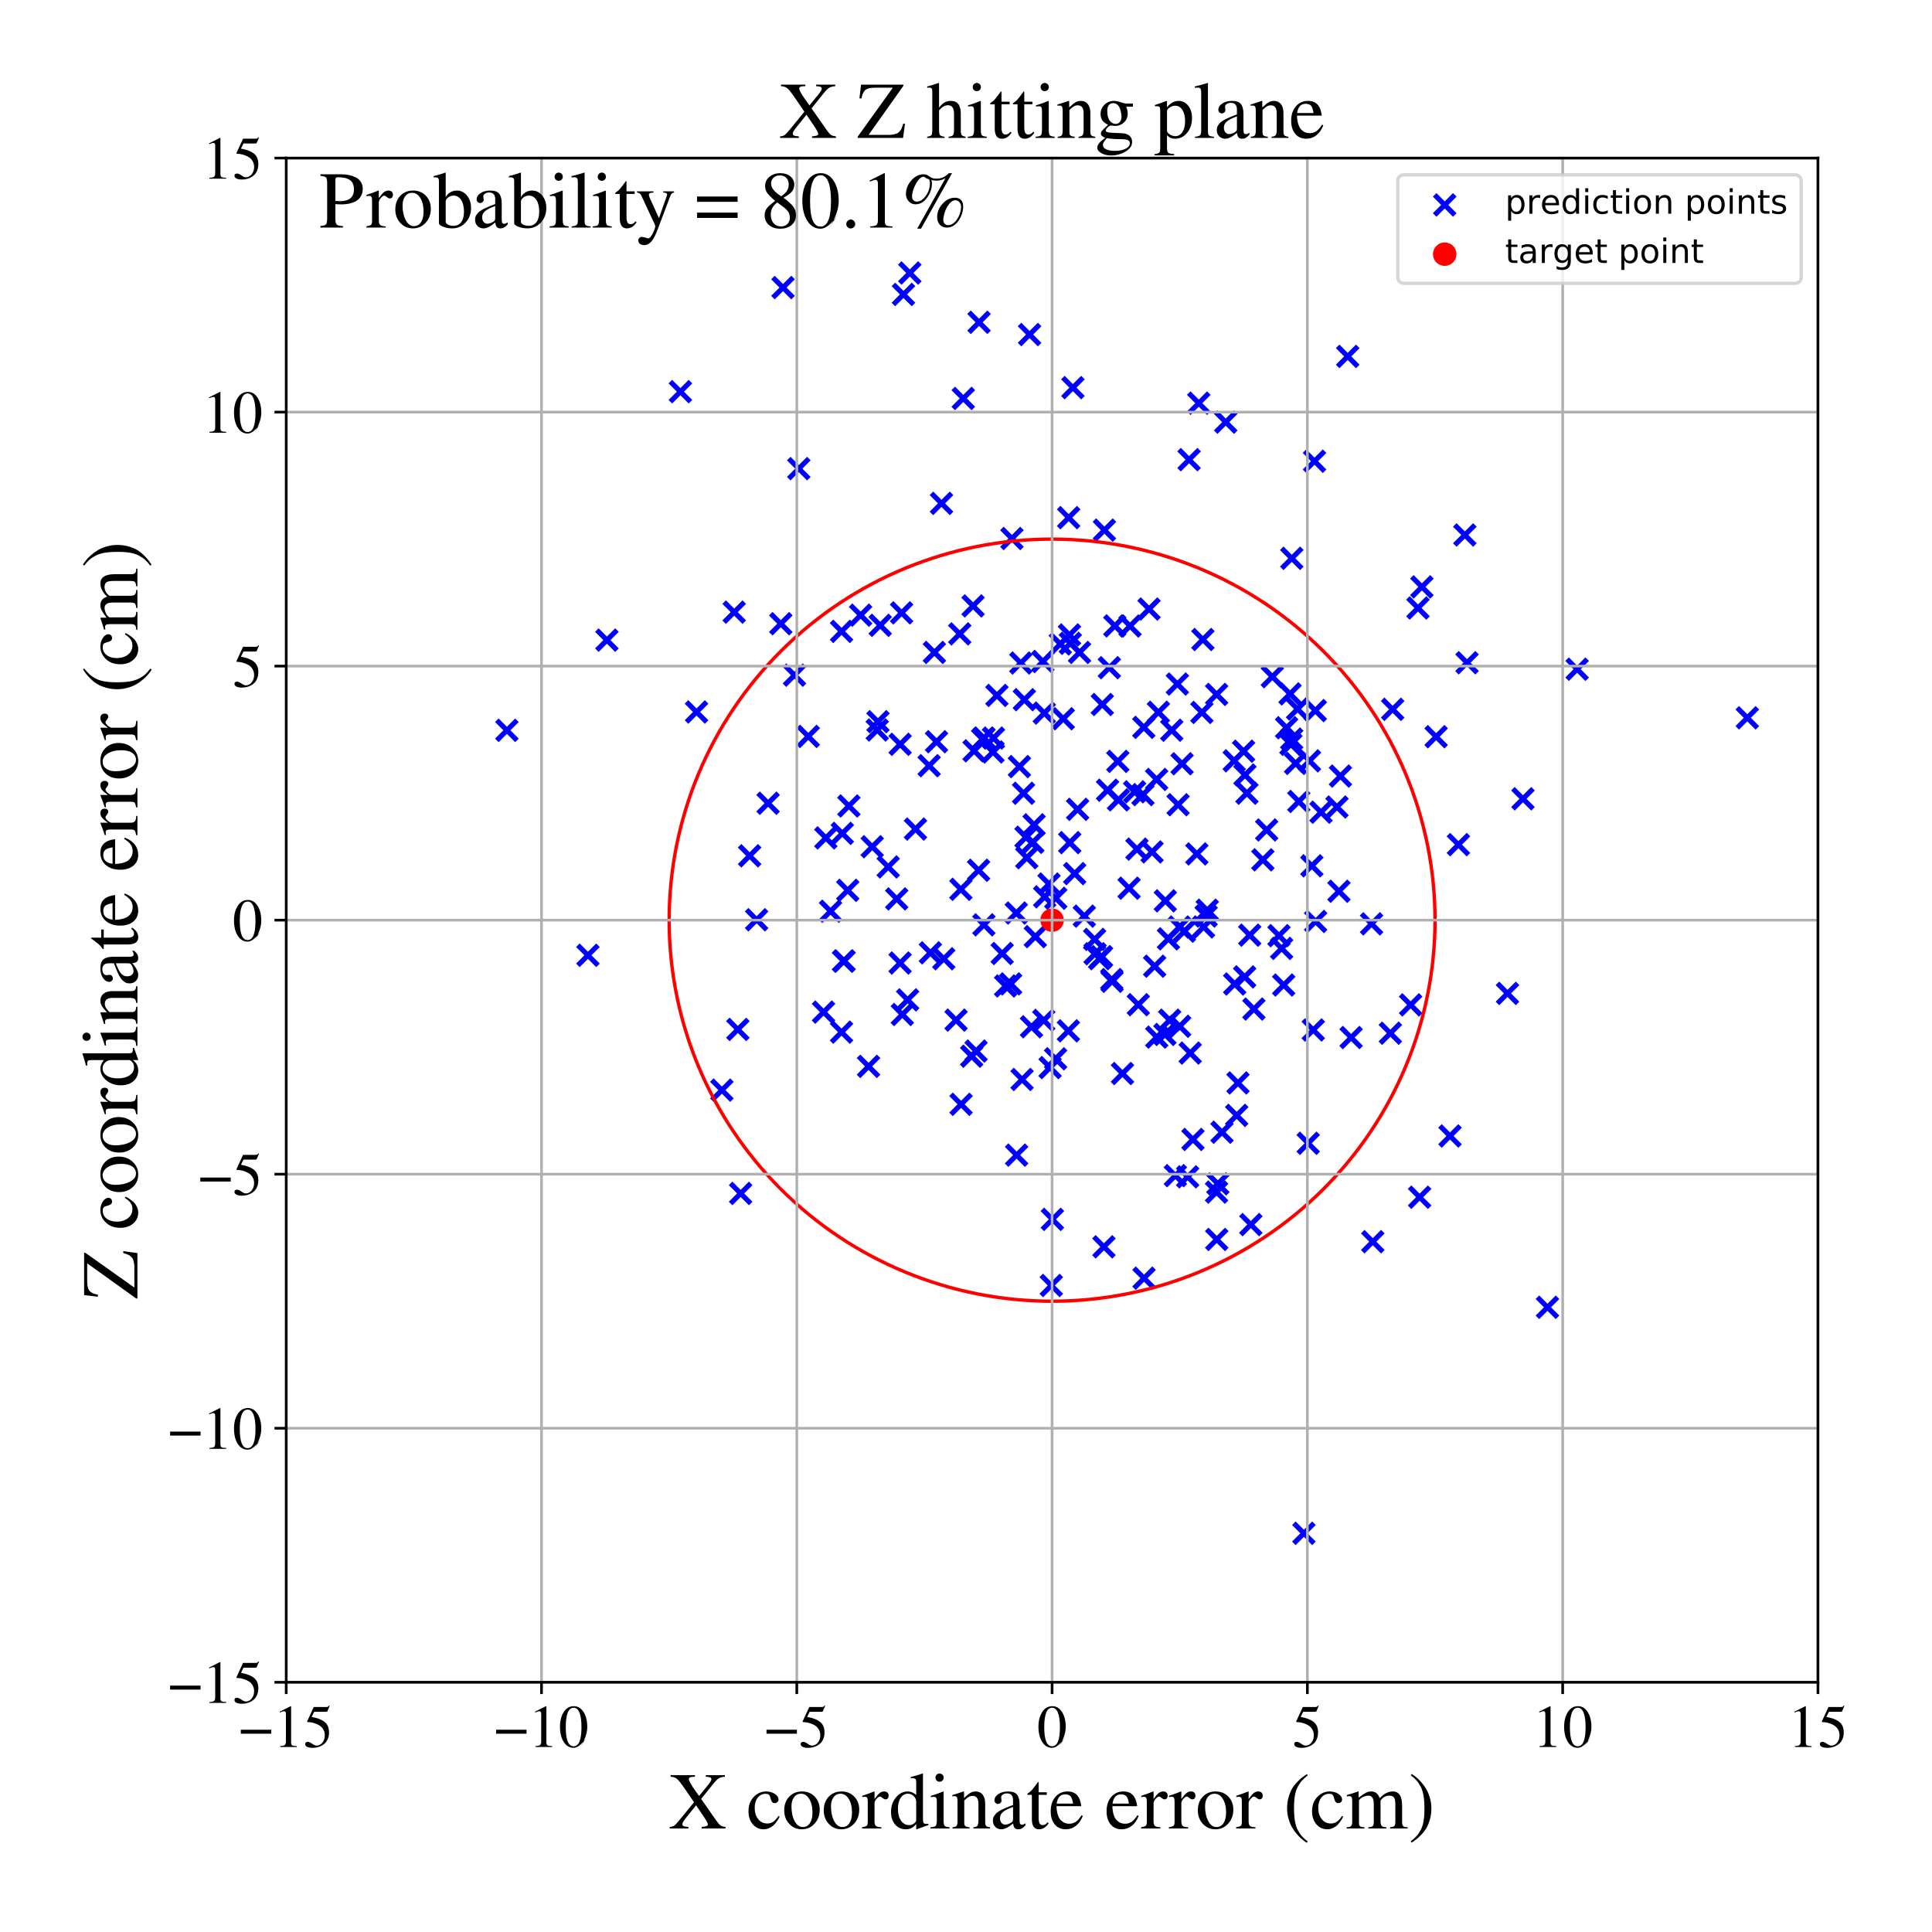 <?xml version="1.0" encoding="utf-8" standalone="no"?>
<!DOCTYPE svg PUBLIC "-//W3C//DTD SVG 1.1//EN"
  "http://www.w3.org/Graphics/SVG/1.1/DTD/svg11.dtd">
<!-- Created with matplotlib (https://matplotlib.org/) -->
<svg height="576pt" version="1.1" viewBox="0 0 576 576" width="576pt" xmlns="http://www.w3.org/2000/svg" xmlns:xlink="http://www.w3.org/1999/xlink">
 <defs>
  <style type="text/css">
*{stroke-linecap:butt;stroke-linejoin:round;}
  </style>
 </defs>
 <g id="figure_1">
  <g id="patch_1">
   <path d="M 0 576 
L 576 576 
L 576 0 
L 0 0 
z
" style="fill:#ffffff;"/>
  </g>
  <g id="axes_1">
   <g id="patch_2">
    <path d="M 85.331 501.548 
L 542 501.548 
L 542 47.121 
L 85.331 47.121 
z
" style="fill:#ffffff;"/>
   </g>
   <g id="PathCollection_1">
    <defs>
     <path d="M -3 3 
L 3 -3 
M -3 -3 
L 3 3 
" id="m83b2e257b7" style="stroke:#0000ff;stroke-width:1.5;"/>
    </defs>
    <g clip-path="url(#p2d90462b89)">
     <use style="fill:#0000ff;stroke:#0000ff;stroke-width:1.5;" x="291.756" xlink:href="#m83b2e257b7" y="259.462"/>
     <use style="fill:#0000ff;stroke:#0000ff;stroke-width:1.5;" x="344.87" xlink:href="#m83b2e257b7" y="309.204"/>
     <use style="fill:#0000ff;stroke:#0000ff;stroke-width:1.5;" x="358.622" xlink:href="#m83b2e257b7" y="190.663"/>
     <use style="fill:#0000ff;stroke:#0000ff;stroke-width:1.5;" x="253.083" xlink:href="#m83b2e257b7" y="240.287"/>
     <use style="fill:#0000ff;stroke:#0000ff;stroke-width:1.5;" x="270.599" xlink:href="#m83b2e257b7" y="298.1"/>
     <use style="fill:#0000ff;stroke:#0000ff;stroke-width:1.5;" x="364.319" xlink:href="#m83b2e257b7" y="337.559"/>
     <use style="fill:#0000ff;stroke:#0000ff;stroke-width:1.5;" x="268.8" xlink:href="#m83b2e257b7" y="182.716"/>
     <use style="fill:#0000ff;stroke:#0000ff;stroke-width:1.5;" x="320.405" xlink:href="#m83b2e257b7" y="260.453"/>
     <use style="fill:#0000ff;stroke:#0000ff;stroke-width:1.5;" x="387.221" xlink:href="#m83b2e257b7" y="238.948"/>
     <use style="fill:#0000ff;stroke:#0000ff;stroke-width:1.5;" x="343.466" xlink:href="#m83b2e257b7" y="253.982"/>
     <use style="fill:#0000ff;stroke:#0000ff;stroke-width:1.5;" x="-1" xlink:href="#m83b2e257b7" y="238.172"/>
     <use style="fill:#0000ff;stroke:#0000ff;stroke-width:1.5;" x="-1" xlink:href="#m83b2e257b7" y="232.896"/>
     <use style="fill:#0000ff;stroke:#0000ff;stroke-width:1.5;" x="151.12" xlink:href="#m83b2e257b7" y="217.736"/>
     <use style="fill:#0000ff;stroke:#0000ff;stroke-width:1.5;" x="877.749" xlink:href="#m83b2e257b7" y="299.805"/>
     <use style="fill:#0000ff;stroke:#0000ff;stroke-width:1.5;" x="381.313" xlink:href="#m83b2e257b7" y="278.947"/>
     <use style="fill:#0000ff;stroke:#0000ff;stroke-width:1.5;" x="370.762" xlink:href="#m83b2e257b7" y="223.962"/>
     <use style="fill:#0000ff;stroke:#0000ff;stroke-width:1.5;" x="-1" xlink:href="#m83b2e257b7" y="189.489"/>
     <use style="fill:#0000ff;stroke:#0000ff;stroke-width:1.5;" x="-1" xlink:href="#m83b2e257b7" y="183.984"/>
     <use style="fill:#0000ff;stroke:#0000ff;stroke-width:1.5;" x="232.79" xlink:href="#m83b2e257b7" y="185.951"/>
     <use style="fill:#0000ff;stroke:#0000ff;stroke-width:1.5;" x="305.395" xlink:href="#m83b2e257b7" y="208.603"/>
     <use style="fill:#0000ff;stroke:#0000ff;stroke-width:1.5;" x="390.02" xlink:href="#m83b2e257b7" y="340.847"/>
     <use style="fill:#0000ff;stroke:#0000ff;stroke-width:1.5;" x="-1" xlink:href="#m83b2e257b7" y="158.48"/>
     <use style="fill:#0000ff;stroke:#0000ff;stroke-width:1.5;" x="-1" xlink:href="#m83b2e257b7" y="152.718"/>
     <use style="fill:#0000ff;stroke:#0000ff;stroke-width:1.5;" x="331.458" xlink:href="#m83b2e257b7" y="292.043"/>
     <use style="fill:#0000ff;stroke:#0000ff;stroke-width:1.5;" x="383.585" xlink:href="#m83b2e257b7" y="216.966"/>
     <use style="fill:#0000ff;stroke:#0000ff;stroke-width:1.5;" x="338.97" xlink:href="#m83b2e257b7" y="253.152"/>
     <use style="fill:#0000ff;stroke:#0000ff;stroke-width:1.5;" x="420.559" xlink:href="#m83b2e257b7" y="299.594"/>
     <use style="fill:#0000ff;stroke:#0000ff;stroke-width:1.5;" x="285.03" xlink:href="#m83b2e257b7" y="304.135"/>
     <use style="fill:#0000ff;stroke:#0000ff;stroke-width:1.5;" x="414.52" xlink:href="#m83b2e257b7" y="308.034"/>
     <use style="fill:#0000ff;stroke:#0000ff;stroke-width:1.5;" x="261.748" xlink:href="#m83b2e257b7" y="215.161"/>
     <use style="fill:#0000ff;stroke:#0000ff;stroke-width:1.5;" x="223.492" xlink:href="#m83b2e257b7" y="255.143"/>
     <use style="fill:#0000ff;stroke:#0000ff;stroke-width:1.5;" x="376.501" xlink:href="#m83b2e257b7" y="256.344"/>
     <use style="fill:#0000ff;stroke:#0000ff;stroke-width:1.5;" x="348.717" xlink:href="#m83b2e257b7" y="304.143"/>
     <use style="fill:#0000ff;stroke:#0000ff;stroke-width:1.5;" x="245.526" xlink:href="#m83b2e257b7" y="301.748"/>
     <use style="fill:#0000ff;stroke:#0000ff;stroke-width:1.5;" x="323.272" xlink:href="#m83b2e257b7" y="273.134"/>
     <use style="fill:#0000ff;stroke:#0000ff;stroke-width:1.5;" x="251.123" xlink:href="#m83b2e257b7" y="248.457"/>
     <use style="fill:#0000ff;stroke:#0000ff;stroke-width:1.5;" x="333.456" xlink:href="#m83b2e257b7" y="238.474"/>
     <use style="fill:#0000ff;stroke:#0000ff;stroke-width:1.5;" x="316.12" xlink:href="#m83b2e257b7" y="191.992"/>
     <use style="fill:#0000ff;stroke:#0000ff;stroke-width:1.5;" x="388.741" xlink:href="#m83b2e257b7" y="457.132"/>
     <use style="fill:#0000ff;stroke:#0000ff;stroke-width:1.5;" x="-1" xlink:href="#m83b2e257b7" y="231.677"/>
     <use style="fill:#0000ff;stroke:#0000ff;stroke-width:1.5;" x="-1" xlink:href="#m83b2e257b7" y="126.557"/>
     <use style="fill:#0000ff;stroke:#0000ff;stroke-width:1.5;" x="318.611" xlink:href="#m83b2e257b7" y="154.334"/>
     <use style="fill:#0000ff;stroke:#0000ff;stroke-width:1.5;" x="314.763" xlink:href="#m83b2e257b7" y="267.794"/>
     <use style="fill:#0000ff;stroke:#0000ff;stroke-width:1.5;" x="311.455" xlink:href="#m83b2e257b7" y="267.377"/>
     <use style="fill:#0000ff;stroke:#0000ff;stroke-width:1.5;" x="382.712" xlink:href="#m83b2e257b7" y="293.666"/>
     <use style="fill:#0000ff;stroke:#0000ff;stroke-width:1.5;" x="355.66" xlink:href="#m83b2e257b7" y="339.711"/>
     <use style="fill:#0000ff;stroke:#0000ff;stroke-width:1.5;" x="353.121" xlink:href="#m83b2e257b7" y="277.628"/>
     <use style="fill:#0000ff;stroke:#0000ff;stroke-width:1.5;" x="180.942" xlink:href="#m83b2e257b7" y="190.846"/>
     <use style="fill:#0000ff;stroke:#0000ff;stroke-width:1.5;" x="269.018" xlink:href="#m83b2e257b7" y="302.453"/>
     <use style="fill:#0000ff;stroke:#0000ff;stroke-width:1.5;" x="306.123" xlink:href="#m83b2e257b7" y="255.706"/>
     <use style="fill:#0000ff;stroke:#0000ff;stroke-width:1.5;" x="298.786" xlink:href="#m83b2e257b7" y="284.268"/>
     <use style="fill:#0000ff;stroke:#0000ff;stroke-width:1.5;" x="338.268" xlink:href="#m83b2e257b7" y="236.064"/>
     <use style="fill:#0000ff;stroke:#0000ff;stroke-width:1.5;" x="393.837" xlink:href="#m83b2e257b7" y="242.152"/>
     <use style="fill:#0000ff;stroke:#0000ff;stroke-width:1.5;" x="218.893" xlink:href="#m83b2e257b7" y="182.501"/>
     <use style="fill:#0000ff;stroke:#0000ff;stroke-width:1.5;" x="-1" xlink:href="#m83b2e257b7" y="261.653"/>
     <use style="fill:#0000ff;stroke:#0000ff;stroke-width:1.5;" x="-1" xlink:href="#m83b2e257b7" y="319.186"/>
     <use style="fill:#0000ff;stroke:#0000ff;stroke-width:1.5;" x="391.105" xlink:href="#m83b2e257b7" y="258.132"/>
     <use style="fill:#0000ff;stroke:#0000ff;stroke-width:1.5;" x="326.35" xlink:href="#m83b2e257b7" y="280.065"/>
     <use style="fill:#0000ff;stroke:#0000ff;stroke-width:1.5;" x="336.616" xlink:href="#m83b2e257b7" y="264.802"/>
     <use style="fill:#0000ff;stroke:#0000ff;stroke-width:1.5;" x="250.89" xlink:href="#m83b2e257b7" y="307.713"/>
     <use style="fill:#0000ff;stroke:#0000ff;stroke-width:1.5;" x="297.216" xlink:href="#m83b2e257b7" y="207.33"/>
     <use style="fill:#0000ff;stroke:#0000ff;stroke-width:1.5;" x="348.356" xlink:href="#m83b2e257b7" y="279.897"/>
     <use style="fill:#0000ff;stroke:#0000ff;stroke-width:1.5;" x="301.298" xlink:href="#m83b2e257b7" y="293.34"/>
     <use style="fill:#0000ff;stroke:#0000ff;stroke-width:1.5;" x="363.078" xlink:href="#m83b2e257b7" y="352.936"/>
     <use style="fill:#0000ff;stroke:#0000ff;stroke-width:1.5;" x="321.28" xlink:href="#m83b2e257b7" y="241.291"/>
     <use style="fill:#0000ff;stroke:#0000ff;stroke-width:1.5;" x="384.608" xlink:href="#m83b2e257b7" y="206.872"/>
     <use style="fill:#0000ff;stroke:#0000ff;stroke-width:1.5;" x="240.97" xlink:href="#m83b2e257b7" y="219.549"/>
     <use style="fill:#0000ff;stroke:#0000ff;stroke-width:1.5;" x="311.34" xlink:href="#m83b2e257b7" y="212.591"/>
     <use style="fill:#0000ff;stroke:#0000ff;stroke-width:1.5;" x="319.874" xlink:href="#m83b2e257b7" y="115.569"/>
     <use style="fill:#0000ff;stroke:#0000ff;stroke-width:1.5;" x="19.133" xlink:href="#m83b2e257b7" y="279.016"/>
     <use style="fill:#0000ff;stroke:#0000ff;stroke-width:1.5;" x="367.961" xlink:href="#m83b2e257b7" y="226.828"/>
     <use style="fill:#0000ff;stroke:#0000ff;stroke-width:1.5;" x="341.078" xlink:href="#m83b2e257b7" y="381.075"/>
     <use style="fill:#0000ff;stroke:#0000ff;stroke-width:1.5;" x="449.44" xlink:href="#m83b2e257b7" y="296.168"/>
     <use style="fill:#0000ff;stroke:#0000ff;stroke-width:1.5;" x="365.434" xlink:href="#m83b2e257b7" y="125.851"/>
     <use style="fill:#0000ff;stroke:#0000ff;stroke-width:1.5;" x="277.382" xlink:href="#m83b2e257b7" y="284.068"/>
     <use style="fill:#0000ff;stroke:#0000ff;stroke-width:1.5;" x="175.284" xlink:href="#m83b2e257b7" y="284.808"/>
     <use style="fill:#0000ff;stroke:#0000ff;stroke-width:1.5;" x="434.808" xlink:href="#m83b2e257b7" y="251.816"/>
     <use style="fill:#0000ff;stroke:#0000ff;stroke-width:1.5;" x="392.143" xlink:href="#m83b2e257b7" y="211.849"/>
     <use style="fill:#0000ff;stroke:#0000ff;stroke-width:1.5;" x="354.077" xlink:href="#m83b2e257b7" y="350.856"/>
     <use style="fill:#0000ff;stroke:#0000ff;stroke-width:1.5;" x="318.852" xlink:href="#m83b2e257b7" y="189.299"/>
     <use style="fill:#0000ff;stroke:#0000ff;stroke-width:1.5;" x="318.521" xlink:href="#m83b2e257b7" y="307.33"/>
     <use style="fill:#0000ff;stroke:#0000ff;stroke-width:1.5;" x="286.132" xlink:href="#m83b2e257b7" y="188.984"/>
     <use style="fill:#0000ff;stroke:#0000ff;stroke-width:1.5;" x="386.852" xlink:href="#m83b2e257b7" y="211.385"/>
     <use style="fill:#0000ff;stroke:#0000ff;stroke-width:1.5;" x="292.959" xlink:href="#m83b2e257b7" y="220.399"/>
     <use style="fill:#0000ff;stroke:#0000ff;stroke-width:1.5;" x="461.358" xlink:href="#m83b2e257b7" y="389.75"/>
     <use style="fill:#0000ff;stroke:#0000ff;stroke-width:1.5;" x="-1" xlink:href="#m83b2e257b7" y="322.621"/>
     <use style="fill:#0000ff;stroke:#0000ff;stroke-width:1.5;" x="-1" xlink:href="#m83b2e257b7" y="291.725"/>
     <use style="fill:#0000ff;stroke:#0000ff;stroke-width:1.5;" x="368.702" xlink:href="#m83b2e257b7" y="332.535"/>
     <use style="fill:#0000ff;stroke:#0000ff;stroke-width:1.5;" x="391.535" xlink:href="#m83b2e257b7" y="307.073"/>
     <use style="fill:#0000ff;stroke:#0000ff;stroke-width:1.5;" x="258.947" xlink:href="#m83b2e257b7" y="317.922"/>
     <use style="fill:#0000ff;stroke:#0000ff;stroke-width:1.5;" x="372.927" xlink:href="#m83b2e257b7" y="365.091"/>
     <use style="fill:#0000ff;stroke:#0000ff;stroke-width:1.5;" x="303.09" xlink:href="#m83b2e257b7" y="344.387"/>
     <use style="fill:#0000ff;stroke:#0000ff;stroke-width:1.5;" x="286.533" xlink:href="#m83b2e257b7" y="329.236"/>
     <use style="fill:#0000ff;stroke:#0000ff;stroke-width:1.5;" x="260.044" xlink:href="#m83b2e257b7" y="252.443"/>
     <use style="fill:#0000ff;stroke:#0000ff;stroke-width:1.5;" x="352.413" xlink:href="#m83b2e257b7" y="227.707"/>
     <use style="fill:#0000ff;stroke:#0000ff;stroke-width:1.5;" x="329.118" xlink:href="#m83b2e257b7" y="371.722"/>
     <use style="fill:#0000ff;stroke:#0000ff;stroke-width:1.5;" x="228.997" xlink:href="#m83b2e257b7" y="239.477"/>
     <use style="fill:#0000ff;stroke:#0000ff;stroke-width:1.5;" x="250.893" xlink:href="#m83b2e257b7" y="188.236"/>
     <use style="fill:#0000ff;stroke:#0000ff;stroke-width:1.5;" x="264.801" xlink:href="#m83b2e257b7" y="258.463"/>
     <use style="fill:#0000ff;stroke:#0000ff;stroke-width:1.5;" x="344.242" xlink:href="#m83b2e257b7" y="288.057"/>
     <use style="fill:#0000ff;stroke:#0000ff;stroke-width:1.5;" x="349.345" xlink:href="#m83b2e257b7" y="217.702"/>
     <use style="fill:#0000ff;stroke:#0000ff;stroke-width:1.5;" x="262.427" xlink:href="#m83b2e257b7" y="186.431"/>
     <use style="fill:#0000ff;stroke:#0000ff;stroke-width:1.5;" x="207.668" xlink:href="#m83b2e257b7" y="212.266"/>
     <use style="fill:#0000ff;stroke:#0000ff;stroke-width:1.5;" x="347.301" xlink:href="#m83b2e257b7" y="308.405"/>
     <use style="fill:#0000ff;stroke:#0000ff;stroke-width:1.5;" x="319.101" xlink:href="#m83b2e257b7" y="191.794"/>
     <use style="fill:#0000ff;stroke:#0000ff;stroke-width:1.5;" x="368.107" xlink:href="#m83b2e257b7" y="293.363"/>
     <use style="fill:#0000ff;stroke:#0000ff;stroke-width:1.5;" x="233.444" xlink:href="#m83b2e257b7" y="85.735"/>
     <use style="fill:#0000ff;stroke:#0000ff;stroke-width:1.5;" x="436.718" xlink:href="#m83b2e257b7" y="159.498"/>
     <use style="fill:#0000ff;stroke:#0000ff;stroke-width:1.5;" x="408.917" xlink:href="#m83b2e257b7" y="275.434"/>
     <use style="fill:#0000ff;stroke:#0000ff;stroke-width:1.5;" x="330.204" xlink:href="#m83b2e257b7" y="235.587"/>
     <use style="fill:#0000ff;stroke:#0000ff;stroke-width:1.5;" x="311.191" xlink:href="#m83b2e257b7" y="304.205"/>
     <use style="fill:#0000ff;stroke:#0000ff;stroke-width:1.5;" x="432.3" xlink:href="#m83b2e257b7" y="338.675"/>
     <use style="fill:#0000ff;stroke:#0000ff;stroke-width:1.5;" x="399.628" xlink:href="#m83b2e257b7" y="231.372"/>
     <use style="fill:#0000ff;stroke:#0000ff;stroke-width:1.5;" x="358.322" xlink:href="#m83b2e257b7" y="212.396"/>
     <use style="fill:#0000ff;stroke:#0000ff;stroke-width:1.5;" x="362.698" xlink:href="#m83b2e257b7" y="355.407"/>
     <use style="fill:#0000ff;stroke:#0000ff;stroke-width:1.5;" x="321.848" xlink:href="#m83b2e257b7" y="194.52"/>
     <use style="fill:#0000ff;stroke:#0000ff;stroke-width:1.5;" x="422.753" xlink:href="#m83b2e257b7" y="181.263"/>
     <use style="fill:#0000ff;stroke:#0000ff;stroke-width:1.5;" x="356.825" xlink:href="#m83b2e257b7" y="254.58"/>
     <use style="fill:#0000ff;stroke:#0000ff;stroke-width:1.5;" x="293.33" xlink:href="#m83b2e257b7" y="275.728"/>
     <use style="fill:#0000ff;stroke:#0000ff;stroke-width:1.5;" x="272.937" xlink:href="#m83b2e257b7" y="247.173"/>
     <use style="fill:#0000ff;stroke:#0000ff;stroke-width:1.5;" x="385.095" xlink:href="#m83b2e257b7" y="220.344"/>
     <use style="fill:#0000ff;stroke:#0000ff;stroke-width:1.5;" x="256.582" xlink:href="#m83b2e257b7" y="183.404"/>
     <use style="fill:#0000ff;stroke:#0000ff;stroke-width:1.5;" x="286.469" xlink:href="#m83b2e257b7" y="265.137"/>
     <use style="fill:#0000ff;stroke:#0000ff;stroke-width:1.5;" x="293.366" xlink:href="#m83b2e257b7" y="220.026"/>
     <use style="fill:#0000ff;stroke:#0000ff;stroke-width:1.5;" x="277.006" xlink:href="#m83b2e257b7" y="228.286"/>
     <use style="fill:#0000ff;stroke:#0000ff;stroke-width:1.5;" x="336.906" xlink:href="#m83b2e257b7" y="186.636"/>
     <use style="fill:#0000ff;stroke:#0000ff;stroke-width:1.5;" x="369.082" xlink:href="#m83b2e257b7" y="322.863"/>
     <use style="fill:#0000ff;stroke:#0000ff;stroke-width:1.5;" x="268.36" xlink:href="#m83b2e257b7" y="221.906"/>
     <use style="fill:#0000ff;stroke:#0000ff;stroke-width:1.5;" x="398.599" xlink:href="#m83b2e257b7" y="240.602"/>
     <use style="fill:#0000ff;stroke:#0000ff;stroke-width:1.5;" x="269.354" xlink:href="#m83b2e257b7" y="87.781"/>
     <use style="fill:#0000ff;stroke:#0000ff;stroke-width:1.5;" x="392.242" xlink:href="#m83b2e257b7" y="274.721"/>
     <use style="fill:#0000ff;stroke:#0000ff;stroke-width:1.5;" x="225.58" xlink:href="#m83b2e257b7" y="274.215"/>
     <use style="fill:#0000ff;stroke:#0000ff;stroke-width:1.5;" x="304.341" xlink:href="#m83b2e257b7" y="197.666"/>
     <use style="fill:#0000ff;stroke:#0000ff;stroke-width:1.5;" x="556.087" xlink:href="#m83b2e257b7" y="149.014"/>
     <use style="fill:#0000ff;stroke:#0000ff;stroke-width:1.5;" x="371.756" xlink:href="#m83b2e257b7" y="236.483"/>
     <use style="fill:#0000ff;stroke:#0000ff;stroke-width:1.5;" x="359.593" xlink:href="#m83b2e257b7" y="273.104"/>
     <use style="fill:#0000ff;stroke:#0000ff;stroke-width:1.5;" x="302.996" xlink:href="#m83b2e257b7" y="272.201"/>
     <use style="fill:#0000ff;stroke:#0000ff;stroke-width:1.5;" x="437.373" xlink:href="#m83b2e257b7" y="197.587"/>
     <use style="fill:#0000ff;stroke:#0000ff;stroke-width:1.5;" x="328.414" xlink:href="#m83b2e257b7" y="285.216"/>
     <use style="fill:#0000ff;stroke:#0000ff;stroke-width:1.5;" x="296.039" xlink:href="#m83b2e257b7" y="224.191"/>
     <use style="fill:#0000ff;stroke:#0000ff;stroke-width:1.5;" x="215.224" xlink:href="#m83b2e257b7" y="325.006"/>
     <use style="fill:#0000ff;stroke:#0000ff;stroke-width:1.5;" x="351.233" xlink:href="#m83b2e257b7" y="239.915"/>
     <use style="fill:#0000ff;stroke:#0000ff;stroke-width:1.5;" x="344.842" xlink:href="#m83b2e257b7" y="232.376"/>
     <use style="fill:#0000ff;stroke:#0000ff;stroke-width:1.5;" x="291.894" xlink:href="#m83b2e257b7" y="96.088"/>
     <use style="fill:#0000ff;stroke:#0000ff;stroke-width:1.5;" x="357.399" xlink:href="#m83b2e257b7" y="120.193"/>
     <use style="fill:#0000ff;stroke:#0000ff;stroke-width:1.5;" x="373.83" xlink:href="#m83b2e257b7" y="300.833"/>
     <use style="fill:#0000ff;stroke:#0000ff;stroke-width:1.5;" x="423.92" xlink:href="#m83b2e257b7" y="174.968"/>
     <use style="fill:#0000ff;stroke:#0000ff;stroke-width:1.5;" x="290.402" xlink:href="#m83b2e257b7" y="223.845"/>
     <use style="fill:#0000ff;stroke:#0000ff;stroke-width:1.5;" x="290.106" xlink:href="#m83b2e257b7" y="180.644"/>
     <use style="fill:#0000ff;stroke:#0000ff;stroke-width:1.5;" x="301.697" xlink:href="#m83b2e257b7" y="160.545"/>
     <use style="fill:#0000ff;stroke:#0000ff;stroke-width:1.5;" x="305.159" xlink:href="#m83b2e257b7" y="236.495"/>
     <use style="fill:#0000ff;stroke:#0000ff;stroke-width:1.5;" x="-1" xlink:href="#m83b2e257b7" y="251.747"/>
     <use style="fill:#0000ff;stroke:#0000ff;stroke-width:1.5;" x="-1" xlink:href="#m83b2e257b7" y="313.265"/>
     <use style="fill:#0000ff;stroke:#0000ff;stroke-width:1.5;" x="362.757" xlink:href="#m83b2e257b7" y="369.523"/>
     <use style="fill:#0000ff;stroke:#0000ff;stroke-width:1.5;" x="810.099" xlink:href="#m83b2e257b7" y="79.224"/>
     <use style="fill:#0000ff;stroke:#0000ff;stroke-width:1.5;" x="377.644" xlink:href="#m83b2e257b7" y="247.44"/>
     <use style="fill:#0000ff;stroke:#0000ff;stroke-width:1.5;" x="328.634" xlink:href="#m83b2e257b7" y="210.036"/>
     <use style="fill:#0000ff;stroke:#0000ff;stroke-width:1.5;" x="327.834" xlink:href="#m83b2e257b7" y="285.816"/>
     <use style="fill:#0000ff;stroke:#0000ff;stroke-width:1.5;" x="307.52" xlink:href="#m83b2e257b7" y="306.118"/>
     <use style="fill:#0000ff;stroke:#0000ff;stroke-width:1.5;" x="358.826" xlink:href="#m83b2e257b7" y="276.361"/>
     <use style="fill:#0000ff;stroke:#0000ff;stroke-width:1.5;" x="268.347" xlink:href="#m83b2e257b7" y="287.11"/>
     <use style="fill:#0000ff;stroke:#0000ff;stroke-width:1.5;" x="303.925" xlink:href="#m83b2e257b7" y="228.545"/>
     <use style="fill:#0000ff;stroke:#0000ff;stroke-width:1.5;" x="296.183" xlink:href="#m83b2e257b7" y="220.046"/>
     <use style="fill:#0000ff;stroke:#0000ff;stroke-width:1.5;" x="371.081" xlink:href="#m83b2e257b7" y="291.244"/>
     <use style="fill:#0000ff;stroke:#0000ff;stroke-width:1.5;" x="252.74" xlink:href="#m83b2e257b7" y="265.441"/>
     <use style="fill:#0000ff;stroke:#0000ff;stroke-width:1.5;" x="520.935" xlink:href="#m83b2e257b7" y="214.005"/>
     <use style="fill:#0000ff;stroke:#0000ff;stroke-width:1.5;" x="202.858" xlink:href="#m83b2e257b7" y="116.772"/>
     <use style="fill:#0000ff;stroke:#0000ff;stroke-width:1.5;" x="220.814" xlink:href="#m83b2e257b7" y="355.805"/>
     <use style="fill:#0000ff;stroke:#0000ff;stroke-width:1.5;" x="354.512" xlink:href="#m83b2e257b7" y="137.048"/>
     <use style="fill:#0000ff;stroke:#0000ff;stroke-width:1.5;" x="372.584" xlink:href="#m83b2e257b7" y="278.8"/>
     <use style="fill:#0000ff;stroke:#0000ff;stroke-width:1.5;" x="280.695" xlink:href="#m83b2e257b7" y="150.074"/>
     <use style="fill:#0000ff;stroke:#0000ff;stroke-width:1.5;" x="401.801" xlink:href="#m83b2e257b7" y="106.26"/>
     <use style="fill:#0000ff;stroke:#0000ff;stroke-width:1.5;" x="310.929" xlink:href="#m83b2e257b7" y="197.214"/>
     <use style="fill:#0000ff;stroke:#0000ff;stroke-width:1.5;" x="246.214" xlink:href="#m83b2e257b7" y="249.812"/>
     <use style="fill:#0000ff;stroke:#0000ff;stroke-width:1.5;" x="329.268" xlink:href="#m83b2e257b7" y="158.052"/>
     <use style="fill:#0000ff;stroke:#0000ff;stroke-width:1.5;" x="332.364" xlink:href="#m83b2e257b7" y="186.597"/>
     <use style="fill:#0000ff;stroke:#0000ff;stroke-width:1.5;" x="219.988" xlink:href="#m83b2e257b7" y="306.91"/>
     <use style="fill:#0000ff;stroke:#0000ff;stroke-width:1.5;" x="362.725" xlink:href="#m83b2e257b7" y="207.033"/>
     <use style="fill:#0000ff;stroke:#0000ff;stroke-width:1.5;" x="331.547" xlink:href="#m83b2e257b7" y="292.563"/>
     <use style="fill:#0000ff;stroke:#0000ff;stroke-width:1.5;" x="316.998" xlink:href="#m83b2e257b7" y="214.291"/>
     <use style="fill:#0000ff;stroke:#0000ff;stroke-width:1.5;" x="326.476" xlink:href="#m83b2e257b7" y="284.35"/>
     <use style="fill:#0000ff;stroke:#0000ff;stroke-width:1.5;" x="340.759" xlink:href="#m83b2e257b7" y="236.905"/>
     <use style="fill:#0000ff;stroke:#0000ff;stroke-width:1.5;" x="345.359" xlink:href="#m83b2e257b7" y="212.346"/>
     <use style="fill:#0000ff;stroke:#0000ff;stroke-width:1.5;" x="291.002" xlink:href="#m83b2e257b7" y="313.364"/>
     <use style="fill:#0000ff;stroke:#0000ff;stroke-width:1.5;" x="428.161" xlink:href="#m83b2e257b7" y="219.636"/>
     <use style="fill:#0000ff;stroke:#0000ff;stroke-width:1.5;" x="399.189" xlink:href="#m83b2e257b7" y="265.71"/>
     <use style="fill:#0000ff;stroke:#0000ff;stroke-width:1.5;" x="384.863" xlink:href="#m83b2e257b7" y="221.905"/>
     <use style="fill:#0000ff;stroke:#0000ff;stroke-width:1.5;" x="354.838" xlink:href="#m83b2e257b7" y="313.956"/>
     <use style="fill:#0000ff;stroke:#0000ff;stroke-width:1.5;" x="379.326" xlink:href="#m83b2e257b7" y="201.749"/>
     <use style="fill:#0000ff;stroke:#0000ff;stroke-width:1.5;" x="279.211" xlink:href="#m83b2e257b7" y="221.133"/>
     <use style="fill:#0000ff;stroke:#0000ff;stroke-width:1.5;" x="454.052" xlink:href="#m83b2e257b7" y="238.148"/>
     <use style="fill:#0000ff;stroke:#0000ff;stroke-width:1.5;" x="385.129" xlink:href="#m83b2e257b7" y="166.455"/>
     <use style="fill:#0000ff;stroke:#0000ff;stroke-width:1.5;" x="390.397" xlink:href="#m83b2e257b7" y="226.837"/>
     <use style="fill:#0000ff;stroke:#0000ff;stroke-width:1.5;" x="313.756" xlink:href="#m83b2e257b7" y="363.538"/>
     <use style="fill:#0000ff;stroke:#0000ff;stroke-width:1.5;" x="238.154" xlink:href="#m83b2e257b7" y="139.715"/>
     <use style="fill:#0000ff;stroke:#0000ff;stroke-width:1.5;" x="350.417" xlink:href="#m83b2e257b7" y="350.503"/>
     <use style="fill:#0000ff;stroke:#0000ff;stroke-width:1.5;" x="236.864" xlink:href="#m83b2e257b7" y="201.288"/>
     <use style="fill:#0000ff;stroke:#0000ff;stroke-width:1.5;" x="382.1" xlink:href="#m83b2e257b7" y="282.756"/>
     <use style="fill:#0000ff;stroke:#0000ff;stroke-width:1.5;" x="351.702" xlink:href="#m83b2e257b7" y="305.973"/>
     <use style="fill:#0000ff;stroke:#0000ff;stroke-width:1.5;" x="371.162" xlink:href="#m83b2e257b7" y="231.053"/>
     <use style="fill:#0000ff;stroke:#0000ff;stroke-width:1.5;" x="415.2" xlink:href="#m83b2e257b7" y="211.474"/>
     <use style="fill:#0000ff;stroke:#0000ff;stroke-width:1.5;" x="423.24" xlink:href="#m83b2e257b7" y="356.932"/>
     <use style="fill:#0000ff;stroke:#0000ff;stroke-width:1.5;" x="470.201" xlink:href="#m83b2e257b7" y="199.513"/>
     <use style="fill:#0000ff;stroke:#0000ff;stroke-width:1.5;" x="351.633" xlink:href="#m83b2e257b7" y="276.373"/>
     <use style="fill:#0000ff;stroke:#0000ff;stroke-width:1.5;" x="299.808" xlink:href="#m83b2e257b7" y="293.955"/>
     <use style="fill:#0000ff;stroke:#0000ff;stroke-width:1.5;" x="261.536" xlink:href="#m83b2e257b7" y="217.636"/>
     <use style="fill:#0000ff;stroke:#0000ff;stroke-width:1.5;" x="339.366" xlink:href="#m83b2e257b7" y="299.537"/>
     <use style="fill:#0000ff;stroke:#0000ff;stroke-width:1.5;" x="-1" xlink:href="#m83b2e257b7" y="244.995"/>
     <use style="fill:#0000ff;stroke:#0000ff;stroke-width:1.5;" x="-1" xlink:href="#m83b2e257b7" y="245.175"/>
     <use style="fill:#0000ff;stroke:#0000ff;stroke-width:1.5;" x="313.07" xlink:href="#m83b2e257b7" y="318.285"/>
     <use style="fill:#0000ff;stroke:#0000ff;stroke-width:1.5;" x="-1" xlink:href="#m83b2e257b7" y="226.035"/>
     <use style="fill:#0000ff;stroke:#0000ff;stroke-width:1.5;" x="-1" xlink:href="#m83b2e257b7" y="199.683"/>
     <use style="fill:#0000ff;stroke:#0000ff;stroke-width:1.5;" x="386.264" xlink:href="#m83b2e257b7" y="227.596"/>
     <use style="fill:#0000ff;stroke:#0000ff;stroke-width:1.5;" x="318.927" xlink:href="#m83b2e257b7" y="251.215"/>
     <use style="fill:#0000ff;stroke:#0000ff;stroke-width:1.5;" x="333.261" xlink:href="#m83b2e257b7" y="226.989"/>
     <use style="fill:#0000ff;stroke:#0000ff;stroke-width:1.5;" x="289.691" xlink:href="#m83b2e257b7" y="314.895"/>
     <use style="fill:#0000ff;stroke:#0000ff;stroke-width:1.5;" x="304.713" xlink:href="#m83b2e257b7" y="321.826"/>
     <use style="fill:#0000ff;stroke:#0000ff;stroke-width:1.5;" x="884.746" xlink:href="#m83b2e257b7" y="232.234"/>
     <use style="fill:#0000ff;stroke:#0000ff;stroke-width:1.5;" x="359.923" xlink:href="#m83b2e257b7" y="271.363"/>
     <use style="fill:#0000ff;stroke:#0000ff;stroke-width:1.5;" x="267.343" xlink:href="#m83b2e257b7" y="267.998"/>
     <use style="fill:#0000ff;stroke:#0000ff;stroke-width:1.5;" x="313.432" xlink:href="#m83b2e257b7" y="383.244"/>
     <use style="fill:#0000ff;stroke:#0000ff;stroke-width:1.5;" x="409.279" xlink:href="#m83b2e257b7" y="370.194"/>
     <use style="fill:#0000ff;stroke:#0000ff;stroke-width:1.5;" x="351.014" xlink:href="#m83b2e257b7" y="203.935"/>
     <use style="fill:#0000ff;stroke:#0000ff;stroke-width:1.5;" x="308.671" xlink:href="#m83b2e257b7" y="279.249"/>
     <use style="fill:#0000ff;stroke:#0000ff;stroke-width:1.5;" x="308.293" xlink:href="#m83b2e257b7" y="245.907"/>
     <use style="fill:#0000ff;stroke:#0000ff;stroke-width:1.5;" x="402.814" xlink:href="#m83b2e257b7" y="309.325"/>
     <use style="fill:#0000ff;stroke:#0000ff;stroke-width:1.5;" x="287.189" xlink:href="#m83b2e257b7" y="118.79"/>
     <use style="fill:#0000ff;stroke:#0000ff;stroke-width:1.5;" x="247.616" xlink:href="#m83b2e257b7" y="271.672"/>
     <use style="fill:#0000ff;stroke:#0000ff;stroke-width:1.5;" x="271.246" xlink:href="#m83b2e257b7" y="81.387"/>
     <use style="fill:#0000ff;stroke:#0000ff;stroke-width:1.5;" x="-1" xlink:href="#m83b2e257b7" y="251.85"/>
     <use style="fill:#0000ff;stroke:#0000ff;stroke-width:1.5;" x="-1" xlink:href="#m83b2e257b7" y="277.6"/>
     <use style="fill:#0000ff;stroke:#0000ff;stroke-width:1.5;" x="341.011" xlink:href="#m83b2e257b7" y="216.853"/>
     <use style="fill:#0000ff;stroke:#0000ff;stroke-width:1.5;" x="334.649" xlink:href="#m83b2e257b7" y="320.051"/>
     <use style="fill:#0000ff;stroke:#0000ff;stroke-width:1.5;" x="307.927" xlink:href="#m83b2e257b7" y="251.111"/>
     <use style="fill:#0000ff;stroke:#0000ff;stroke-width:1.5;" x="347.427" xlink:href="#m83b2e257b7" y="268.572"/>
     <use style="fill:#0000ff;stroke:#0000ff;stroke-width:1.5;" x="305.886" xlink:href="#m83b2e257b7" y="249.606"/>
     <use style="fill:#0000ff;stroke:#0000ff;stroke-width:1.5;" x="251.667" xlink:href="#m83b2e257b7" y="286.489"/>
     <use style="fill:#0000ff;stroke:#0000ff;stroke-width:1.5;" x="330.737" xlink:href="#m83b2e257b7" y="199.064"/>
     <use style="fill:#0000ff;stroke:#0000ff;stroke-width:1.5;" x="251.471" xlink:href="#m83b2e257b7" y="286.546"/>
     <use style="fill:#0000ff;stroke:#0000ff;stroke-width:1.5;" x="306.955" xlink:href="#m83b2e257b7" y="99.739"/>
     <use style="fill:#0000ff;stroke:#0000ff;stroke-width:1.5;" x="312.748" xlink:href="#m83b2e257b7" y="263.562"/>
     <use style="fill:#0000ff;stroke:#0000ff;stroke-width:1.5;" x="281.372" xlink:href="#m83b2e257b7" y="285.844"/>
     <use style="fill:#0000ff;stroke:#0000ff;stroke-width:1.5;" x="342.57" xlink:href="#m83b2e257b7" y="181.582"/>
     <use style="fill:#0000ff;stroke:#0000ff;stroke-width:1.5;" x="391.908" xlink:href="#m83b2e257b7" y="137.5"/>
     <use style="fill:#0000ff;stroke:#0000ff;stroke-width:1.5;" x="314.714" xlink:href="#m83b2e257b7" y="315.663"/>
     <use style="fill:#0000ff;stroke:#0000ff;stroke-width:1.5;" x="278.575" xlink:href="#m83b2e257b7" y="194.508"/>
    </g>
   </g>
   <g id="PathCollection_2">
    <defs>
     <path d="M 0 3 
C 0.796 3 1.559 2.684 2.121 2.121 
C 2.684 1.559 3 0.796 3 0 
C 3 -0.796 2.684 -1.559 2.121 -2.121 
C 1.559 -2.684 0.796 -3 0 -3 
C -0.796 -3 -1.559 -2.684 -2.121 -2.121 
C -2.684 -1.559 -3 -0.796 -3 0 
C -3 0.796 -2.684 1.559 -2.121 2.121 
C -1.559 2.684 -0.796 3 0 3 
z
" id="m3bd9ed15d0" style="stroke:#ff0000;"/>
    </defs>
    <g clip-path="url(#p2d90462b89)">
     <use style="fill:#ff0000;stroke:#ff0000;" x="313.666" xlink:href="#m3bd9ed15d0" y="274.334"/>
    </g>
   </g>
   <g id="patch_3">
    <path clip-path="url(#p2d90462b89)" d="M 313.666 387.941 
C 343.943 387.941 372.985 375.971 394.394 354.666 
C 415.803 333.362 427.833 304.463 427.833 274.334 
C 427.833 244.206 415.803 215.307 394.394 194.002 
C 372.985 172.698 343.943 160.728 313.666 160.728 
C 283.388 160.728 254.347 172.698 232.937 194.002 
C 211.528 215.307 199.498 244.206 199.498 274.334 
C 199.498 304.463 211.528 333.362 232.937 354.666 
C 254.347 375.971 283.388 387.941 313.666 387.941 
z
" style="fill:none;stroke:#ff0000;stroke-linejoin:miter;"/>
   </g>
   <g id="matplotlib.axis_1">
    <g id="xtick_1">
     <g id="line2d_1">
      <path clip-path="url(#p2d90462b89)" d="M 85.331 501.548 
L 85.331 47.121 
" style="fill:none;stroke:#b0b0b0;stroke-linecap:square;stroke-width:0.8;"/>
     </g>
     <g id="line2d_2">
      <defs>
       <path d="M 0 0 
L 0 3.5 
" id="m1d0beb627c" style="stroke:#000000;stroke-width:0.8;"/>
      </defs>
      <g>
       <use style="stroke:#000000;stroke-width:0.8;" x="85.331" xlink:href="#m1d0beb627c" y="501.548"/>
      </g>
     </g>
     <g id="text_1">
      <!-- −15 -->
      <defs>
       <path d="M 3 22 
L 3 28.594 
L 53.406 28.594 
L 53.406 22 
z
" id="FreeSerif-8722"/>
       <path d="M 18.297 59.297 
Q 16.5 59.297 11.094 57.094 
L 11.094 58.5 
L 29.094 67.594 
L 29.906 67.406 
L 29.906 7.406 
Q 29.906 3.797 31.703 2.688 
Q 33.5 1.594 39.406 1.5 
L 39.406 0 
L 11.797 0 
L 11.797 1.5 
Q 17.406 1.703 19.344 3.141 
Q 21.297 4.594 21.297 9.297 
L 21.297 54.594 
Q 21.297 59.297 18.297 59.297 
z
" id="FreeSerif-49"/>
       <path d="M 35.703 19.406 
Q 35.703 24.703 33.344 28.797 
Q 31 32.906 27.641 35.156 
Q 24.297 37.406 20.141 38.844 
Q 16 40.297 12.953 40.75 
Q 9.906 41.203 7.594 41.203 
Q 6.406 41.203 6.406 42 
Q 6.406 42.297 6.5 42.5 
L 17.406 66.203 
L 38.297 66.203 
Q 39.906 66.203 40.844 66.703 
Q 41.797 67.203 42.906 68.797 
L 43.797 68.094 
L 40 59.203 
Q 39.594 58.297 37.703 58.297 
L 18.094 58.297 
L 13.906 49.797 
Q 28.5 47.203 35.594 41.344 
Q 42.703 35.5 42.703 24.203 
Q 42.703 18.297 40.844 13.688 
Q 39 9.094 36.141 6.297 
Q 33.297 3.5 29.547 1.703 
Q 25.797 -0.094 22.344 -0.75 
Q 18.906 -1.406 15.406 -1.406 
Q 9.797 -1.406 6.5 0.25 
Q 3.203 1.906 3.203 4.797 
Q 3.203 8.5 7.5 8.5 
Q 10.297 8.5 14.75 5.391 
Q 19.203 2.297 21.797 2.297 
Q 27.703 2.297 31.703 7.25 
Q 35.703 12.203 35.703 19.406 
z
" id="FreeSerif-53"/>
      </defs>
      <g transform="translate(71.255 520.841)scale(0.18 -0.18)">
       <use xlink:href="#FreeSerif-8722"/>
       <use x="56.4" xlink:href="#FreeSerif-49"/>
       <use x="106.4" xlink:href="#FreeSerif-53"/>
      </g>
     </g>
    </g>
    <g id="xtick_2">
     <g id="line2d_3">
      <path clip-path="url(#p2d90462b89)" d="M 161.443 501.548 
L 161.443 47.121 
" style="fill:none;stroke:#b0b0b0;stroke-linecap:square;stroke-width:0.8;"/>
     </g>
     <g id="line2d_4">
      <g>
       <use style="stroke:#000000;stroke-width:0.8;" x="161.443" xlink:href="#m1d0beb627c" y="501.548"/>
      </g>
     </g>
     <g id="text_2">
      <!-- −10 -->
      <defs>
       <path d="M 47.594 17.797 
Q 35.203 -1.406 25 -1.406 
Q 14.797 -1.406 8.594 8.391 
Q 2.406 18.203 2.406 33.594 
Q 2.406 48.094 8.594 57.844 
Q 14.797 67.594 25.406 67.594 
Q 35.203 67.594 41.391 58 
Q 47.594 48.406 47.594 33 
Q 47.594 17.797 35.203 -1.406 
z
M 25.094 65 
Q 12 65 12 32.703 
Q 12 1.203 25 1.203 
Q 38 1.203 38 32.797 
Q 38 48.5 34.703 56.75 
Q 31.406 65 25.094 65 
z
" id="FreeSerif-48"/>
      </defs>
      <g transform="translate(147.366 520.841)scale(0.18 -0.18)">
       <use xlink:href="#FreeSerif-8722"/>
       <use x="56.4" xlink:href="#FreeSerif-49"/>
       <use x="106.4" xlink:href="#FreeSerif-48"/>
      </g>
     </g>
    </g>
    <g id="xtick_3">
     <g id="line2d_5">
      <path clip-path="url(#p2d90462b89)" d="M 237.554 501.548 
L 237.554 47.121 
" style="fill:none;stroke:#b0b0b0;stroke-linecap:square;stroke-width:0.8;"/>
     </g>
     <g id="line2d_6">
      <g>
       <use style="stroke:#000000;stroke-width:0.8;" x="237.554" xlink:href="#m1d0beb627c" y="501.548"/>
      </g>
     </g>
     <g id="text_3">
      <!-- −5 -->
      <g transform="translate(227.978 520.841)scale(0.18 -0.18)">
       <use xlink:href="#FreeSerif-8722"/>
       <use x="56.4" xlink:href="#FreeSerif-53"/>
      </g>
     </g>
    </g>
    <g id="xtick_4">
     <g id="line2d_7">
      <path clip-path="url(#p2d90462b89)" d="M 313.666 501.548 
L 313.666 47.121 
" style="fill:none;stroke:#b0b0b0;stroke-linecap:square;stroke-width:0.8;"/>
     </g>
     <g id="line2d_8">
      <g>
       <use style="stroke:#000000;stroke-width:0.8;" x="313.666" xlink:href="#m1d0beb627c" y="501.548"/>
      </g>
     </g>
     <g id="text_4">
      <!-- 0 -->
      <g transform="translate(309.166 520.841)scale(0.18 -0.18)">
       <use xlink:href="#FreeSerif-48"/>
      </g>
     </g>
    </g>
    <g id="xtick_5">
     <g id="line2d_9">
      <path clip-path="url(#p2d90462b89)" d="M 389.777 501.548 
L 389.777 47.121 
" style="fill:none;stroke:#b0b0b0;stroke-linecap:square;stroke-width:0.8;"/>
     </g>
     <g id="line2d_10">
      <g>
       <use style="stroke:#000000;stroke-width:0.8;" x="389.777" xlink:href="#m1d0beb627c" y="501.548"/>
      </g>
     </g>
     <g id="text_5">
      <!-- 5 -->
      <g transform="translate(385.277 520.841)scale(0.18 -0.18)">
       <use xlink:href="#FreeSerif-53"/>
      </g>
     </g>
    </g>
    <g id="xtick_6">
     <g id="line2d_11">
      <path clip-path="url(#p2d90462b89)" d="M 465.889 501.548 
L 465.889 47.121 
" style="fill:none;stroke:#b0b0b0;stroke-linecap:square;stroke-width:0.8;"/>
     </g>
     <g id="line2d_12">
      <g>
       <use style="stroke:#000000;stroke-width:0.8;" x="465.889" xlink:href="#m1d0beb627c" y="501.548"/>
      </g>
     </g>
     <g id="text_6">
      <!-- 10 -->
      <g transform="translate(456.889 520.841)scale(0.18 -0.18)">
       <use xlink:href="#FreeSerif-49"/>
       <use x="50" xlink:href="#FreeSerif-48"/>
      </g>
     </g>
    </g>
    <g id="xtick_7">
     <g id="line2d_13">
      <path clip-path="url(#p2d90462b89)" d="M 542 501.548 
L 542 47.121 
" style="fill:none;stroke:#b0b0b0;stroke-linecap:square;stroke-width:0.8;"/>
     </g>
     <g id="line2d_14">
      <g>
       <use style="stroke:#000000;stroke-width:0.8;" x="542" xlink:href="#m1d0beb627c" y="501.548"/>
      </g>
     </g>
     <g id="text_7">
      <!-- 15 -->
      <g transform="translate(533 520.841)scale(0.18 -0.18)">
       <use xlink:href="#FreeSerif-49"/>
       <use x="50" xlink:href="#FreeSerif-53"/>
      </g>
     </g>
    </g>
    <g id="text_8">
     <!-- X coordinate error (cm) -->
     <defs>
      <path d="M 69.594 66.203 
L 69.594 64.297 
Q 64.703 64 62.047 62.344 
Q 59.406 60.703 54.703 54.906 
L 40.094 36.703 
L 59.297 9.297 
Q 62.297 5 64.297 3.703 
Q 66.297 2.406 70.406 1.906 
L 70.406 0 
L 40.703 0 
L 40.703 1.906 
Q 44.797 2.297 46.594 2.938 
Q 48.406 3.594 48.406 5 
Q 48.406 7.203 43.297 14.797 
L 33.797 28.797 
L 21.906 14 
Q 16.703 7.5 16.703 5.406 
Q 16.703 3.703 18.297 2.953 
Q 19.906 2.203 24.297 1.906 
L 24.297 0 
L 1 0 
L 1 1.906 
Q 4.906 2.203 7 3.797 
Q 9.094 5.406 15.5 13.297 
L 31.203 32.594 
L 20.297 48.594 
Q 13.297 58.906 10.25 61.5 
Q 7.203 64.094 2.203 64.297 
L 2.203 66.203 
L 32.406 66.203 
L 32.406 64.297 
L 29.594 64.203 
Q 24.797 64.094 24.797 61.297 
Q 24.797 58.094 33.297 46.297 
L 37.5 40.406 
L 48.797 54.203 
Q 52.797 59.203 52.797 61.094 
Q 52.797 62.797 51.344 63.438 
Q 49.906 64.094 45.797 64.297 
L 45.797 66.203 
z
" id="FreeSerif-88"/>
      <path id="FreeSerif-32"/>
      <path d="M 2.5 21.297 
Q 2.5 32.406 9.047 39.203 
Q 15.594 46 24.406 46 
Q 30.703 46 35.25 42.953 
Q 39.797 39.906 39.797 35.703 
Q 39.797 34 38.391 32.75 
Q 37 31.5 35 31.5 
Q 31.594 31.5 30.297 36.094 
L 29.703 38.297 
Q 28.906 41.094 27.703 42.094 
Q 26.5 43.094 23.797 43.094 
Q 17.703 43.094 13.953 38.25 
Q 10.203 33.406 10.203 25.703 
Q 10.203 17.094 14.547 11.641 
Q 18.906 6.203 25.703 6.203 
Q 30 6.203 33.094 8.25 
Q 36.203 10.297 39.797 15.594 
L 41.203 14.703 
Q 40.203 12.703 39.453 11.391 
Q 38.703 10.094 36.75 7.5 
Q 34.797 4.906 32.891 3.297 
Q 31 1.703 27.891 0.344 
Q 24.797 -1 21.5 -1 
Q 13.203 -1 7.844 5.25 
Q 2.5 11.5 2.5 21.297 
z
" id="FreeSerif-99"/>
      <path d="M 24.594 46 
Q 34.203 46 40.391 39.594 
Q 46.594 33.203 46.594 23.406 
Q 46.594 13 40.188 6 
Q 33.797 -1 24.391 -1 
Q 15 -1 8.75 5.75 
Q 2.5 12.5 2.5 22.594 
Q 2.5 32.906 8.641 39.453 
Q 14.797 46 24.594 46 
z
M 11.5 27.5 
Q 11.5 16.797 15.391 9.297 
Q 19.297 1.797 25.594 1.797 
Q 31.203 1.797 34.391 6.594 
Q 37.594 11.406 37.594 19.906 
Q 37.594 30.203 33.594 36.703 
Q 29.594 43.203 23.297 43.203 
Q 18 43.203 14.75 38.891 
Q 11.5 34.594 11.5 27.5 
z
" id="FreeSerif-111"/>
      <path d="M 30.094 36.203 
Q 28.594 36.203 26.391 37.953 
Q 24.203 39.703 23.5 39.703 
Q 21.5 39.703 19 36.797 
Q 16.5 33.906 16.5 31.5 
L 16.5 9 
Q 16.5 4.703 18.203 3.203 
Q 19.906 1.703 25 1.5 
L 25 0 
L 1 0 
L 1 1.5 
Q 5.797 2.406 6.938 3.5 
Q 8.094 4.594 8.094 8.406 
L 8.094 33.406 
Q 8.094 36.703 7.344 38.047 
Q 6.594 39.406 4.703 39.406 
Q 3.094 39.406 1.203 39 
L 1.203 40.594 
Q 9.203 43.203 16 46 
L 16.5 45.797 
L 16.5 36.594 
Q 20.203 41.906 22.797 43.953 
Q 25.406 46 28.5 46 
Q 31.094 46 32.547 44.594 
Q 34 43.203 34 40.703 
Q 34 38.594 32.953 37.391 
Q 31.906 36.203 30.094 36.203 
z
" id="FreeSerif-114"/>
      <path d="M 34.203 -1 
L 33.797 -0.703 
L 33.797 5.703 
Q 29 -1 21 -1 
Q 12.703 -1 7.594 4.953 
Q 2.5 10.906 2.5 20.5 
Q 2.5 31.094 8.594 38.547 
Q 14.703 46 23.297 46 
Q 28.703 46 33.797 41.703 
L 33.797 57.297 
Q 33.797 60.406 32.891 61.406 
Q 32 62.406 29.203 62.406 
Q 27.797 62.406 27 62.297 
L 27 63.906 
Q 36.094 66.297 41.703 68.297 
L 42.203 68.094 
L 42.203 11.406 
Q 42.203 7.906 43.047 6.797 
Q 43.906 5.703 46.594 5.703 
Q 47.094 5.703 48.906 5.797 
L 48.906 4.203 
z
M 24.906 4.203 
Q 28.703 4.203 31.25 6.344 
Q 33.797 8.5 33.797 10.203 
L 33.797 33.203 
Q 33.797 37.203 30.688 40.203 
Q 27.594 43.203 23.594 43.203 
Q 17.906 43.203 14.5 38.094 
Q 11.094 33 11.094 24.5 
Q 11.094 15.297 14.891 9.75 
Q 18.703 4.203 24.906 4.203 
z
" id="FreeSerif-100"/>
      <path d="M 6.203 39.297 
Q 4 39.297 2 39 
L 2 40.5 
Q 9 42.5 17.5 46 
L 17.906 45.703 
L 17.906 10.203 
Q 17.906 4.797 19.156 3.344 
Q 20.406 1.906 25.297 1.5 
L 25.297 0 
L 1.594 0 
L 1.594 1.5 
Q 6.797 1.797 8.141 3.297 
Q 9.5 4.797 9.5 10.203 
L 9.5 33.406 
Q 9.5 36.703 8.75 38 
Q 8 39.297 6.203 39.297 
z
M 12.797 68.297 
Q 15 68.297 16.5 66.797 
Q 18 65.297 18 63.203 
Q 18 61 16.5 59.547 
Q 15 58.094 12.797 58.094 
Q 10.703 58.094 9.25 59.594 
Q 7.797 61.094 7.797 63.188 
Q 7.797 65.297 9.297 66.797 
Q 10.797 68.297 12.797 68.297 
z
" id="FreeSerif-105"/>
      <path d="M 1 39.797 
L 1 41.5 
Q 8.406 43.703 14.797 46 
L 15.5 45.797 
L 15.5 37.906 
Q 20.594 42.703 23.547 44.344 
Q 26.5 46 30 46 
Q 35.5 46 38.641 42.047 
Q 41.797 38.094 41.797 31 
L 41.797 8.094 
Q 41.797 4.406 43 3.156 
Q 44.203 1.906 47.906 1.5 
L 47.906 0 
L 27.094 0 
L 27.094 1.5 
Q 30.906 1.797 32.156 3.5 
Q 33.406 5.203 33.406 9.906 
L 33.406 30.797 
Q 33.406 40.5 26.094 40.5 
Q 23.594 40.5 21.5 39.344 
Q 19.406 38.203 15.797 34.797 
L 15.797 6.703 
Q 15.797 4 17.188 2.891 
Q 18.594 1.797 22.406 1.5 
L 22.406 0 
L 1.203 0 
L 1.203 1.5 
Q 5 1.797 6.203 3.25 
Q 7.406 4.703 7.406 9 
L 7.406 33.797 
Q 7.406 37.5 6.594 38.844 
Q 5.797 40.203 3.703 40.203 
Q 1.797 40.203 1 39.797 
z
" id="FreeSerif-110"/>
      <path d="M 2.5 9.703 
Q 2.5 11.5 2.891 13.047 
Q 3.297 14.594 4.297 15.938 
Q 5.297 17.297 6.188 18.391 
Q 7.094 19.5 8.891 20.641 
Q 10.703 21.797 11.891 22.547 
Q 13.094 23.297 15.547 24.344 
Q 18 25.406 19.297 25.953 
Q 20.594 26.5 23.391 27.594 
Q 26.203 28.703 27.5 29.203 
L 27.5 35.297 
Q 27.5 43.594 19.906 43.594 
Q 16.906 43.594 14.797 42.141 
Q 12.703 40.703 12.703 38.703 
Q 12.703 37.906 12.953 36.5 
Q 13.203 35.094 13.203 34.703 
Q 13.203 33 11.844 31.75 
Q 10.5 30.5 8.703 30.5 
Q 7 30.5 5.703 31.797 
Q 4.406 33.094 4.406 34.797 
Q 4.406 39.5 9.25 42.75 
Q 14.094 46 21.203 46 
Q 29.406 46 32.5 42.047 
Q 35.594 38.094 35.594 30 
L 35.594 10.5 
Q 35.594 7.203 36.25 5.953 
Q 36.906 4.703 38.594 4.703 
Q 40.703 4.703 43 6.594 
L 43 4 
Q 40.406 1.094 38.453 0.047 
Q 36.5 -1 34 -1 
Q 30.906 -1 29.453 0.703 
Q 28 2.406 27.594 6.297 
Q 19 -1 13 -1 
Q 8.406 -1 5.453 2 
Q 2.5 5 2.5 9.703 
z
M 27.5 12.297 
L 27.5 26.797 
Q 18.5 23.5 14.891 20.391 
Q 11.297 17.297 11.297 12.906 
Q 11.297 8.797 13.297 6.797 
Q 15.297 4.797 17.594 4.797 
Q 21 4.797 24.906 7.094 
Q 26.5 8 27 9 
Q 27.5 10 27.5 12.297 
z
" id="FreeSerif-97"/>
      <path d="M 25.906 45 
L 25.906 41.797 
L 15.797 41.797 
L 15.797 13.203 
Q 15.797 8.5 17 6.344 
Q 18.203 4.203 21 4.203 
Q 24.094 4.203 27 7.703 
L 28.297 6.594 
Q 23.5 -1 16.297 -1 
Q 7.406 -1 7.406 11.703 
L 7.406 41.797 
L 2.094 41.797 
Q 1.703 42.094 1.703 42.5 
Q 1.703 43 2 43.297 
Q 2.297 43.594 3.141 44.141 
Q 4 44.703 5.203 45.641 
Q 6.406 46.594 8.5 49.094 
Q 10.594 51.594 13.094 55.094 
Q 14.703 57.406 15.094 57.906 
Q 15.797 57.906 15.797 56.594 
L 15.797 45 
z
" id="FreeSerif-116"/>
      <path d="M 9.703 27.703 
Q 9.906 21.406 11.406 16.844 
Q 12.906 12.297 15.297 10.047 
Q 17.703 7.797 20.141 6.844 
Q 22.594 5.906 25.297 5.906 
Q 30.094 5.906 33.641 8.297 
Q 37.203 10.703 40.797 16.406 
L 42.406 15.703 
Q 39.297 7.594 33.797 3.297 
Q 28.297 -1 21.203 -1 
Q 12.594 -1 7.547 5.047 
Q 2.5 11.094 2.5 21.406 
Q 2.5 32.5 8.344 39.25 
Q 14.203 46 23.406 46 
Q 31 46 35.203 41.453 
Q 39.406 36.906 40.5 27.703 
z
M 9.906 30.906 
L 30.297 30.906 
Q 29.297 37.406 27.188 39.906 
Q 25.094 42.406 20.5 42.406 
Q 11.5 42.406 9.906 30.906 
z
" id="FreeSerif-101"/>
      <path d="M 29.203 -17.703 
Q 26.594 -16.094 23.797 -13.844 
Q 21 -11.594 17.453 -7.594 
Q 13.906 -3.594 11.203 0.953 
Q 8.5 5.5 6.641 11.891 
Q 4.797 18.297 4.797 25.203 
Q 4.797 32.406 6.641 38.844 
Q 8.5 45.297 11 49.547 
Q 13.5 53.797 17.344 57.75 
Q 21.203 61.703 23.703 63.594 
Q 26.203 65.5 29.5 67.594 
L 30.406 66 
Q 26 62.406 23.297 59.5 
Q 20.594 56.594 18.094 51.938 
Q 15.594 47.297 14.5 40.844 
Q 13.406 34.406 13.406 25.5 
Q 13.406 16.203 14.5 9.5 
Q 15.594 2.797 18.094 -1.953 
Q 20.594 -6.703 23.297 -9.703 
Q 26 -12.703 30.406 -16.094 
z
" id="FreeSerif-40"/>
      <path d="M 1.297 39.797 
L 1.297 41.5 
Q 8.5 43.5 15.297 46 
L 16 45.797 
L 16 38.297 
Q 22.203 43 25.203 44.5 
Q 28.203 46 31.5 46 
Q 39.406 46 42.094 37.594 
Q 49.906 46 58.406 46 
Q 70 46 70 28.203 
L 70 7.594 
Q 70 2 74.297 1.703 
L 76.906 1.5 
L 76.906 0 
L 55 0 
L 55 1.5 
Q 59.406 2 60.5 3.203 
Q 61.594 4.406 61.594 8.703 
L 61.594 29.797 
Q 61.594 36 60 38.391 
Q 58.406 40.797 54.094 40.797 
Q 47.5 40.797 43.203 34.703 
L 43.203 9.5 
Q 43.203 4.797 44.641 3.188 
Q 46.094 1.594 50.406 1.5 
L 50.406 0 
L 28 0 
L 28 1.5 
Q 32.297 1.797 33.547 3.094 
Q 34.797 4.406 34.797 8.594 
L 34.797 30.297 
Q 34.797 40.797 28.203 40.797 
Q 25.406 40.797 21.953 39.391 
Q 18.5 38 16.406 34.906 
L 16.406 6.703 
Q 16.406 3.797 17.797 2.75 
Q 19.203 1.703 23.203 1.5 
L 23.203 0 
L 1 0 
L 1 1.5 
Q 5.203 1.594 6.594 3 
Q 8 4.406 8 8.5 
L 8 33.797 
Q 8 37.406 7.25 38.797 
Q 6.5 40.203 4.5 40.203 
Q 3 40.203 1.297 39.797 
z
" id="FreeSerif-109"/>
      <path d="M 4.047 67.703 
Q 6.656 66.094 9.453 63.844 
Q 12.25 61.594 15.797 57.594 
Q 19.344 53.594 22.047 49.047 
Q 24.75 44.5 26.594 38.094 
Q 28.453 31.703 28.453 24.797 
Q 28.453 17.594 26.594 11.141 
Q 24.75 4.703 22.25 0.453 
Q 19.75 -3.797 15.891 -7.75 
Q 12.047 -11.703 9.547 -13.594 
Q 7.047 -15.5 3.75 -17.594 
L 2.844 -16 
Q 7.25 -12.406 9.953 -9.5 
Q 12.656 -6.594 15.156 -1.938 
Q 17.656 2.703 18.75 9.141 
Q 19.844 15.594 19.844 24.5 
Q 19.844 33.797 18.75 40.5 
Q 17.656 47.203 15.156 51.953 
Q 12.656 56.703 9.953 59.703 
Q 7.25 62.703 2.844 66.094 
z
" id="FreeSerif-41"/>
     </defs>
     <g transform="translate(199.416 545.139)scale(0.24 -0.24)">
      <use xlink:href="#FreeSerif-88"/>
      <use x="71.4" xlink:href="#FreeSerif-32"/>
      <use x="96.4" xlink:href="#FreeSerif-99"/>
      <use x="140.784" xlink:href="#FreeSerif-111"/>
      <use x="189.884" xlink:href="#FreeSerif-111"/>
      <use x="238.969" xlink:href="#FreeSerif-114"/>
      <use x="273.453" xlink:href="#FreeSerif-100"/>
      <use x="323.353" xlink:href="#FreeSerif-105"/>
      <use x="351.137" xlink:href="#FreeSerif-110"/>
      <use x="400.037" xlink:href="#FreeSerif-97"/>
      <use x="443.522" xlink:href="#FreeSerif-116"/>
      <use x="471.822" xlink:href="#FreeSerif-101"/>
      <use x="516.222" xlink:href="#FreeSerif-32"/>
      <use x="541.222" xlink:href="#FreeSerif-101"/>
      <use x="585.606" xlink:href="#FreeSerif-114"/>
      <use x="620.106" xlink:href="#FreeSerif-114"/>
      <use x="654.59" xlink:href="#FreeSerif-111"/>
      <use x="703.675" xlink:href="#FreeSerif-114"/>
      <use x="738.175" xlink:href="#FreeSerif-32"/>
      <use x="763.175" xlink:href="#FreeSerif-40"/>
      <use x="796.475" xlink:href="#FreeSerif-99"/>
      <use x="840.859" xlink:href="#FreeSerif-109"/>
      <use x="918.759" xlink:href="#FreeSerif-41"/>
     </g>
    </g>
   </g>
   <g id="matplotlib.axis_2">
    <g id="ytick_1">
     <g id="line2d_15">
      <path clip-path="url(#p2d90462b89)" d="M 85.331 501.548 
L 542 501.548 
" style="fill:none;stroke:#b0b0b0;stroke-linecap:square;stroke-width:0.8;"/>
     </g>
     <g id="line2d_16">
      <defs>
       <path d="M 0 0 
L -3.5 0 
" id="mfdb6994cea" style="stroke:#000000;stroke-width:0.8;"/>
      </defs>
      <g>
       <use style="stroke:#000000;stroke-width:0.8;" x="85.331" xlink:href="#mfdb6994cea" y="501.548"/>
      </g>
     </g>
     <g id="text_9">
      <!-- −15 -->
      <g transform="translate(50.178 507.694)scale(0.18 -0.18)">
       <use xlink:href="#FreeSerif-8722"/>
       <use x="56.4" xlink:href="#FreeSerif-49"/>
       <use x="106.4" xlink:href="#FreeSerif-53"/>
      </g>
     </g>
    </g>
    <g id="ytick_2">
     <g id="line2d_17">
      <path clip-path="url(#p2d90462b89)" d="M 85.331 425.81 
L 542 425.81 
" style="fill:none;stroke:#b0b0b0;stroke-linecap:square;stroke-width:0.8;"/>
     </g>
     <g id="line2d_18">
      <g>
       <use style="stroke:#000000;stroke-width:0.8;" x="85.331" xlink:href="#mfdb6994cea" y="425.81"/>
      </g>
     </g>
     <g id="text_10">
      <!-- −10 -->
      <g transform="translate(50.178 431.957)scale(0.18 -0.18)">
       <use xlink:href="#FreeSerif-8722"/>
       <use x="56.4" xlink:href="#FreeSerif-49"/>
       <use x="106.4" xlink:href="#FreeSerif-48"/>
      </g>
     </g>
    </g>
    <g id="ytick_3">
     <g id="line2d_19">
      <path clip-path="url(#p2d90462b89)" d="M 85.331 350.072 
L 542 350.072 
" style="fill:none;stroke:#b0b0b0;stroke-linecap:square;stroke-width:0.8;"/>
     </g>
     <g id="line2d_20">
      <g>
       <use style="stroke:#000000;stroke-width:0.8;" x="85.331" xlink:href="#mfdb6994cea" y="350.072"/>
      </g>
     </g>
     <g id="text_11">
      <!-- −5 -->
      <g transform="translate(59.178 356.219)scale(0.18 -0.18)">
       <use xlink:href="#FreeSerif-8722"/>
       <use x="56.4" xlink:href="#FreeSerif-53"/>
      </g>
     </g>
    </g>
    <g id="ytick_4">
     <g id="line2d_21">
      <path clip-path="url(#p2d90462b89)" d="M 85.331 274.334 
L 542 274.334 
" style="fill:none;stroke:#b0b0b0;stroke-linecap:square;stroke-width:0.8;"/>
     </g>
     <g id="line2d_22">
      <g>
       <use style="stroke:#000000;stroke-width:0.8;" x="85.331" xlink:href="#mfdb6994cea" y="274.334"/>
      </g>
     </g>
     <g id="text_12">
      <!-- 0 -->
      <g transform="translate(69.331 280.481)scale(0.18 -0.18)">
       <use xlink:href="#FreeSerif-48"/>
      </g>
     </g>
    </g>
    <g id="ytick_5">
     <g id="line2d_23">
      <path clip-path="url(#p2d90462b89)" d="M 85.331 198.597 
L 542 198.597 
" style="fill:none;stroke:#b0b0b0;stroke-linecap:square;stroke-width:0.8;"/>
     </g>
     <g id="line2d_24">
      <g>
       <use style="stroke:#000000;stroke-width:0.8;" x="85.331" xlink:href="#mfdb6994cea" y="198.597"/>
      </g>
     </g>
     <g id="text_13">
      <!-- 5 -->
      <g transform="translate(69.331 204.743)scale(0.18 -0.18)">
       <use xlink:href="#FreeSerif-53"/>
      </g>
     </g>
    </g>
    <g id="ytick_6">
     <g id="line2d_25">
      <path clip-path="url(#p2d90462b89)" d="M 85.331 122.859 
L 542 122.859 
" style="fill:none;stroke:#b0b0b0;stroke-linecap:square;stroke-width:0.8;"/>
     </g>
     <g id="line2d_26">
      <g>
       <use style="stroke:#000000;stroke-width:0.8;" x="85.331" xlink:href="#mfdb6994cea" y="122.859"/>
      </g>
     </g>
     <g id="text_14">
      <!-- 10 -->
      <g transform="translate(60.331 129.006)scale(0.18 -0.18)">
       <use xlink:href="#FreeSerif-49"/>
       <use x="50" xlink:href="#FreeSerif-48"/>
      </g>
     </g>
    </g>
    <g id="ytick_7">
     <g id="line2d_27">
      <path clip-path="url(#p2d90462b89)" d="M 85.331 47.121 
L 542 47.121 
" style="fill:none;stroke:#b0b0b0;stroke-linecap:square;stroke-width:0.8;"/>
     </g>
     <g id="line2d_28">
      <g>
       <use style="stroke:#000000;stroke-width:0.8;" x="85.331" xlink:href="#mfdb6994cea" y="47.121"/>
      </g>
     </g>
     <g id="text_15">
      <!-- 15 -->
      <g transform="translate(60.331 53.268)scale(0.18 -0.18)">
       <use xlink:href="#FreeSerif-49"/>
       <use x="50" xlink:href="#FreeSerif-53"/>
      </g>
     </g>
    </g>
    <g id="text_16">
     <!-- Z coordinate error (cm) -->
     <defs>
      <path d="M 40.297 3.797 
Q 43.094 3.797 45.391 4.297 
Q 47.703 4.797 49.25 5.297 
Q 50.797 5.797 52.141 7.188 
Q 53.5 8.594 54.141 9.297 
Q 54.797 10 55.594 12.047 
Q 56.406 14.094 56.594 14.688 
Q 56.797 15.297 57.5 17.594 
L 59.797 17.594 
L 57.406 0 
L 1 0 
L 1 1.5 
L 44.703 62.406 
L 22.594 62.406 
Q 17.5 62.406 14.203 61.406 
Q 10.906 60.406 9.25 58.203 
Q 7.594 56 7 54.203 
Q 6.406 52.406 5.797 49.094 
L 3.203 49.094 
L 5.203 66.203 
L 57.797 66.203 
L 57.797 64.703 
L 14.594 3.797 
z
" id="FreeSerif-90"/>
     </defs>
     <g transform="translate(40.969 387.371)rotate(-90)scale(0.24 -0.24)">
      <use xlink:href="#FreeSerif-90"/>
      <use x="61.3" xlink:href="#FreeSerif-32"/>
      <use x="86.3" xlink:href="#FreeSerif-99"/>
      <use x="130.684" xlink:href="#FreeSerif-111"/>
      <use x="179.784" xlink:href="#FreeSerif-111"/>
      <use x="228.869" xlink:href="#FreeSerif-114"/>
      <use x="263.353" xlink:href="#FreeSerif-100"/>
      <use x="313.253" xlink:href="#FreeSerif-105"/>
      <use x="341.037" xlink:href="#FreeSerif-110"/>
      <use x="389.937" xlink:href="#FreeSerif-97"/>
      <use x="433.422" xlink:href="#FreeSerif-116"/>
      <use x="461.722" xlink:href="#FreeSerif-101"/>
      <use x="506.122" xlink:href="#FreeSerif-32"/>
      <use x="531.122" xlink:href="#FreeSerif-101"/>
      <use x="575.506" xlink:href="#FreeSerif-114"/>
      <use x="610.006" xlink:href="#FreeSerif-114"/>
      <use x="644.49" xlink:href="#FreeSerif-111"/>
      <use x="693.575" xlink:href="#FreeSerif-114"/>
      <use x="728.075" xlink:href="#FreeSerif-32"/>
      <use x="753.075" xlink:href="#FreeSerif-40"/>
      <use x="786.375" xlink:href="#FreeSerif-99"/>
      <use x="830.759" xlink:href="#FreeSerif-109"/>
      <use x="908.659" xlink:href="#FreeSerif-41"/>
     </g>
    </g>
   </g>
   <g id="patch_4">
    <path d="M 85.331 501.548 
L 85.331 47.121 
" style="fill:none;stroke:#000000;stroke-linecap:square;stroke-linejoin:miter;stroke-width:0.8;"/>
   </g>
   <g id="patch_5">
    <path d="M 542 501.548 
L 542 47.121 
" style="fill:none;stroke:#000000;stroke-linecap:square;stroke-linejoin:miter;stroke-width:0.8;"/>
   </g>
   <g id="patch_6">
    <path d="M 85.331 501.548 
L 542 501.548 
" style="fill:none;stroke:#000000;stroke-linecap:square;stroke-linejoin:miter;stroke-width:0.8;"/>
   </g>
   <g id="patch_7">
    <path d="M 85.331 47.121 
L 542 47.121 
" style="fill:none;stroke:#000000;stroke-linecap:square;stroke-linejoin:miter;stroke-width:0.8;"/>
   </g>
   <g id="text_17">
    <!-- Probability = 80.1% -->
    <defs>
     <path d="M 54.094 48.094 
Q 54.094 45.5 53.5 43.094 
Q 52.906 40.703 51.156 38 
Q 49.406 35.297 46.5 33.344 
Q 43.594 31.406 38.594 30.094 
Q 33.594 28.797 27 28.797 
Q 24 28.797 20.094 29.094 
L 20.094 10.906 
Q 20.094 5.406 21.844 3.75 
Q 23.594 2.094 29.5 1.906 
L 29.5 0 
L 1.5 0 
L 1.5 1.906 
Q 7.203 2.406 8.547 4.047 
Q 9.906 5.703 9.906 12 
L 9.906 55.297 
Q 9.906 60.703 8.5 62.203 
Q 7.094 63.703 1.5 64.297 
L 1.5 66.203 
L 27.906 66.203 
Q 32.406 66.203 36.594 65.344 
Q 40.797 64.5 44.938 62.594 
Q 49.094 60.703 51.594 57 
Q 54.094 53.297 54.094 48.094 
z
M 20.094 59.094 
L 20.094 33.094 
Q 23.594 32.797 25.797 32.797 
Q 43.203 32.797 43.203 47.5 
Q 43.203 55.203 38.391 58.844 
Q 33.594 62.5 23.5 62.5 
Q 21.5 62.5 20.797 61.797 
Q 20.094 61.094 20.094 59.094 
z
" id="FreeSerif-80"/>
     <path d="M 16 68.094 
L 16 37.5 
Q 17.5 41.203 21.391 43.594 
Q 25.297 46 29.906 46 
Q 37.406 46 42.453 39.75 
Q 47.5 33.5 47.5 24.297 
Q 47.5 13.594 40.75 6.297 
Q 34 -1 24.094 -1 
Q 18.094 -1 12.844 1.047 
Q 7.594 3.094 7.594 5.406 
L 7.594 57.297 
Q 7.594 60.406 6.641 61.406 
Q 5.703 62.406 2.703 62.406 
Q 1.594 62.406 1 62.297 
L 1 63.906 
Q 8.703 65.797 15.5 68.297 
z
M 16 32.203 
L 16 7 
Q 16 5.094 18.891 3.641 
Q 21.797 2.203 25.703 2.203 
Q 31.906 2.203 35.297 6.797 
Q 38.703 11.406 38.703 19.703 
Q 38.703 28.797 35.25 34.25 
Q 31.797 39.703 25.906 39.703 
Q 22 39.703 19 37.391 
Q 16 35.094 16 32.203 
z
" id="FreeSerif-98"/>
     <path d="M 1 62.297 
L 1 63.906 
Q 10.906 66.297 16.906 68.297 
L 17.297 68.094 
L 17.297 8.406 
Q 17.297 4.297 18.641 3.047 
Q 20 1.797 24.797 1.5 
L 24.797 0 
L 1.203 0 
L 1.203 1.5 
Q 5.906 1.906 7.406 3.297 
Q 8.906 4.703 8.906 8.703 
L 8.906 56.406 
Q 8.906 59.906 8 61.203 
Q 7.094 62.5 4.703 62.5 
Q 2.703 62.5 1 62.297 
z
" id="FreeSerif-108"/>
     <path d="M 14.203 -13.406 
Q 17 -13.406 20.094 -7.203 
Q 23.203 -1 23.203 1.906 
Q 23.203 3.203 18.797 12 
L 5.594 40.406 
Q 4.406 43 0.5 43.594 
L 0.5 45 
L 21.094 45 
L 21.094 43.5 
Q 17.906 43.406 16.594 42.797 
Q 15.297 42.203 15.297 40.797 
Q 15.297 39.297 16.297 37 
L 27.797 11.703 
L 37.5 39.297 
Q 37.906 40.203 37.906 41 
Q 37.906 43.5 33.094 43.5 
L 33.094 45 
L 46.594 45 
L 46.594 43.5 
Q 44.797 43.297 43.75 42.344 
Q 42.703 41.406 41.797 39 
L 26.406 -1.797 
Q 22.406 -12.594 18.453 -17.188 
Q 14.5 -21.797 9.5 -21.797 
Q 6.297 -21.797 4.188 -20.141 
Q 2.094 -18.5 2.094 -16 
Q 2.094 -14.203 3.391 -12.891 
Q 4.703 -11.594 6.406 -11.594 
Q 8.594 -11.594 11.094 -12.5 
Q 13.594 -13.406 14.203 -13.406 
z
" id="FreeSerif-121"/>
     <path d="M 53.406 38.594 
L 53.406 32 
L 3 32 
L 3 38.594 
z
M 53.406 18.594 
L 53.406 12 
L 3 12 
L 3 18.594 
z
" id="FreeSerif-61"/>
     <path d="M 29 37.094 
Q 38 30.406 41.25 25.844 
Q 44.5 21.297 44.5 15.5 
Q 44.5 7.797 39.141 3.188 
Q 33.797 -1.406 24.797 -1.406 
Q 16.297 -1.406 10.938 3.188 
Q 5.594 7.797 5.594 15.094 
Q 5.594 20.203 8.047 23.641 
Q 10.5 27.094 18.594 33.203 
Q 10.703 40.094 8.453 43.5 
Q 6.203 46.906 6.203 51.797 
Q 6.203 58.594 11.594 63.094 
Q 17 67.594 25.203 67.594 
Q 32.703 67.594 37.547 63.594 
Q 42.406 59.594 42.406 53.406 
Q 42.406 48.297 39.406 44.688 
Q 36.406 41.094 29 37.094 
z
M 21.203 31.203 
Q 16.797 27.703 15 24.203 
Q 13.203 20.703 13.203 15.906 
Q 13.203 9.406 16.703 5.406 
Q 20.203 1.406 25.906 1.406 
Q 30.797 1.406 33.844 4.453 
Q 36.906 7.5 36.906 12.406 
Q 36.906 14 36.547 15.391 
Q 36.203 16.797 35.844 17.844 
Q 35.5 18.906 34.453 20.203 
Q 33.406 21.5 32.75 22.25 
Q 32.094 23 30.391 24.391 
Q 28.703 25.797 27.844 26.391 
Q 27 27 24.641 28.703 
Q 22.297 30.406 21.203 31.203 
z
M 26.094 38.906 
Q 26.203 39 27.453 39.844 
Q 28.703 40.703 29.25 41.203 
Q 29.797 41.703 30.938 42.75 
Q 32.094 43.797 32.688 44.75 
Q 33.297 45.703 34.047 47.047 
Q 34.797 48.406 35.141 50.047 
Q 35.5 51.703 35.5 53.5 
Q 35.5 58.703 32.5 61.75 
Q 29.5 64.797 24.406 64.797 
Q 19.703 64.797 16.641 62 
Q 13.594 59.203 13.594 54.906 
Q 13.594 50.703 16.5 47 
Q 19.406 43.297 26.094 38.906 
z
" id="FreeSerif-56"/>
     <path d="M 12.5 10 
Q 14.797 10 16.438 8.297 
Q 18.094 6.594 18.094 4.297 
Q 18.094 2.094 16.391 0.5 
Q 14.703 -1.094 12.406 -1.094 
Q 10.203 -1.094 8.594 0.5 
Q 7 2.094 7 4.297 
Q 7 6.594 8.641 8.297 
Q 10.297 10 12.5 10 
z
" id="FreeSerif-46"/>
     <path d="M 66.906 37.094 
Q 71.797 37.094 74.5 34.297 
Q 77.203 31.5 77.203 26.406 
Q 77.203 20.594 74.891 14.891 
Q 72.594 9.203 68.594 5.094 
Q 63.5 0 56.906 0 
Q 51.5 0 48.203 3.547 
Q 44.906 7.094 44.906 12.906 
Q 44.906 22.297 51.656 29.688 
Q 58.406 37.094 66.906 37.094 
z
M 58.594 3 
Q 62.906 3 66.703 6.797 
Q 70.5 10.594 72.547 15.844 
Q 74.594 21.094 74.594 25.906 
Q 74.594 29.203 72.547 31.547 
Q 70.5 33.906 67.594 33.906 
Q 63 33.906 59.297 28.703 
Q 55.594 23.5 54.047 18.047 
Q 52.5 12.594 52.5 9.406 
Q 52.5 6.594 54.203 4.797 
Q 55.906 3 58.594 3 
z
M 28.203 66.203 
Q 31.297 66.203 33.188 64.844 
Q 35.094 63.5 37.438 62.141 
Q 39.797 60.797 43.906 60.797 
Q 48.594 60.797 52.047 62.297 
Q 55.5 63.797 59.5 67.594 
L 63.406 67.594 
L 24.906 -1.297 
L 20.094 -1.297 
L 55.203 61.297 
Q 50 58.297 44.203 58.297 
Q 40.297 58.297 37.703 59.297 
Q 38.406 56.797 38.406 54.906 
Q 38.406 45.594 32.453 37.25 
Q 26.5 28.906 17.906 28.906 
Q 13 28.906 9.547 32.656 
Q 6.094 36.406 6.094 41.594 
Q 6.094 51.094 12.844 58.641 
Q 19.594 66.203 28.203 66.203 
z
M 28.203 63.203 
Q 23.406 63.203 18.547 54.453 
Q 13.703 45.703 13.703 38.406 
Q 13.703 35.703 15.344 34 
Q 17 32.297 19.594 32.297 
Q 25.703 32.297 30.797 39.438 
Q 35.906 46.594 35.906 55.094 
Q 35.906 57 35 60 
Q 33 60.5 31.641 61.141 
Q 30.297 61.797 29.844 62.188 
Q 29.406 62.594 29 62.891 
Q 28.594 63.203 28.203 63.203 
z
" id="FreeSerif-37"/>
    </defs>
    <g transform="translate(95.162 67.849)scale(0.24 -0.24)">
     <use xlink:href="#FreeSerif-80"/>
     <use x="57.584" xlink:href="#FreeSerif-114"/>
     <use x="92.069" xlink:href="#FreeSerif-111"/>
     <use x="141.153" xlink:href="#FreeSerif-98"/>
     <use x="191.153" xlink:href="#FreeSerif-97"/>
     <use x="234.637" xlink:href="#FreeSerif-98"/>
     <use x="284.622" xlink:href="#FreeSerif-105"/>
     <use x="312.406" xlink:href="#FreeSerif-108"/>
     <use x="338.206" xlink:href="#FreeSerif-105"/>
     <use x="365.975" xlink:href="#FreeSerif-116"/>
     <use x="394.275" xlink:href="#FreeSerif-121"/>
     <use x="441.375" xlink:href="#FreeSerif-32"/>
     <use x="466.375" xlink:href="#FreeSerif-61"/>
     <use x="522.775" xlink:href="#FreeSerif-32"/>
     <use x="547.775" xlink:href="#FreeSerif-56"/>
     <use x="597.775" xlink:href="#FreeSerif-48"/>
     <use x="647.775" xlink:href="#FreeSerif-46"/>
     <use x="672.775" xlink:href="#FreeSerif-49"/>
     <use x="722.775" xlink:href="#FreeSerif-37"/>
    </g>
   </g>
   <g id="text_18">
    <!-- X Z hitting plane -->
    <defs>
     <path d="M 15.797 34.297 
L 15.797 10.203 
Q 15.797 5 17 3.5 
Q 18.203 2 22.594 1.5 
L 22.594 0 
L 1 0 
L 1 1.5 
Q 5.297 2.094 6.344 3.5 
Q 7.406 4.906 7.406 10.203 
L 7.406 57.297 
Q 7.406 60.5 6.547 61.5 
Q 5.703 62.5 2.797 62.5 
Q 2.094 62.5 1.094 62.297 
L 1.094 63.906 
Q 8.203 65.797 15.297 68.297 
L 15.797 68 
L 15.797 37.594 
Q 19.203 42.094 22.641 44.047 
Q 26.094 46 30.5 46 
Q 42.797 46 42.797 30.094 
L 42.797 10.203 
Q 42.797 5 43.75 3.641 
Q 44.703 2.297 48.797 1.5 
L 48.797 0 
L 27.594 0 
L 27.594 1.5 
Q 31.906 1.906 33.156 3.5 
Q 34.406 5.094 34.406 10.203 
L 34.406 30 
Q 34.406 40.594 26.906 40.594 
Q 24 40.594 21.453 39.141 
Q 18.906 37.703 15.797 34.297 
z
" id="FreeSerif-104"/>
     <path d="M 6 5.406 
Q 6 7.297 7.344 8.891 
Q 8.703 10.5 14.906 16.297 
Q 9.906 18.797 7.75 21.891 
Q 5.594 25 5.594 29.703 
Q 5.594 36.5 10.438 41.25 
Q 15.297 46 22.297 46 
Q 26.203 46 30.641 44.344 
Q 35.094 42.703 38 42.703 
L 45.703 42.703 
L 45.703 38.797 
L 37.406 38.797 
Q 39.297 34.5 39.297 30.406 
Q 39.297 23.5 34.641 19.203 
Q 30 14.906 23.703 14.906 
Q 22.5 14.906 18 15.406 
Q 16 14.797 14 12.688 
Q 12 10.594 12 9.094 
Q 12 6.703 19.797 6.406 
L 32.703 5.797 
Q 38.203 5.594 41.5 2.688 
Q 44.797 -0.203 44.797 -4.906 
Q 44.797 -12.094 36.547 -16.938 
Q 28.297 -21.797 18.797 -21.797 
Q 11.703 -21.797 6.594 -18.938 
Q 1.5 -16.094 1.5 -12.094 
Q 1.5 -9.297 3.75 -6.547 
Q 6 -3.797 11.297 0.094 
Q 8.203 1.594 7.094 2.688 
Q 6 3.797 6 5.406 
z
M 13.406 -0.203 
Q 10.297 -3.906 9.391 -5.5 
Q 8.5 -7.094 8.5 -8.797 
Q 8.5 -12.094 12.5 -14.094 
Q 16.5 -16.094 23.094 -16.094 
Q 31.594 -16.094 36.797 -13.391 
Q 42 -10.703 42 -6.406 
Q 42 -3.703 39.203 -2.594 
Q 36.406 -1.5 29.594 -1.5 
Q 19.5 -1.5 13.406 -0.203 
z
M 31.594 26.5 
Q 31.594 28.203 31.188 30.594 
Q 30.797 33 29.797 36.047 
Q 28.797 39.094 26.594 41.141 
Q 24.406 43.203 21.297 43.203 
Q 17.797 43.203 15.844 40.703 
Q 13.906 38.203 13.906 33.797 
Q 13.906 25.203 17.094 21.297 
Q 20.297 17.406 24.094 17.406 
Q 27.594 17.406 29.594 19.844 
Q 31.594 22.297 31.594 26.5 
z
" id="FreeSerif-103"/>
     <path d="M 1.406 39.297 
L 1.406 40.906 
Q 7.703 42.797 15.797 46 
L 16.406 45.797 
L 16.406 38.094 
Q 22.797 46 30.797 46 
Q 38.094 46 42.797 40 
Q 47.5 34 47.5 24.703 
Q 47.5 13.797 41.453 6.391 
Q 35.406 -1 26.5 -1 
Q 23.297 -1 21.141 -0.094 
Q 19 0.797 16.406 3.297 
L 16.406 -12.406 
Q 16.406 -17.094 18 -18.438 
Q 19.594 -19.797 25.203 -19.906 
L 25.203 -21.703 
L 1 -21.703 
L 1 -20 
Q 5.406 -19.594 6.703 -18.297 
Q 8 -17 8 -13.094 
L 8 33.703 
Q 8 37.203 7.203 38.297 
Q 6.406 39.406 3.906 39.406 
Q 2.297 39.406 1.406 39.297 
z
M 16.406 33.406 
L 16.406 8.797 
Q 16.406 6.594 19.844 4.391 
Q 23.297 2.203 26.797 2.203 
Q 32.203 2.203 35.547 7.344 
Q 38.906 12.5 38.906 20.797 
Q 38.906 29.5 35.547 34.75 
Q 32.203 40 26.594 40 
Q 23.094 40 19.75 37.797 
Q 16.406 35.594 16.406 33.406 
z
" id="FreeSerif-112"/>
    </defs>
    <g transform="translate(232.326 41.121)scale(0.24 -0.24)">
     <use xlink:href="#FreeSerif-88"/>
     <use x="71.4" xlink:href="#FreeSerif-32"/>
     <use x="96.4" xlink:href="#FreeSerif-90"/>
     <use x="157.7" xlink:href="#FreeSerif-32"/>
     <use x="182.7" xlink:href="#FreeSerif-104"/>
     <use x="232.5" xlink:href="#FreeSerif-105"/>
     <use x="260.269" xlink:href="#FreeSerif-116"/>
     <use x="288.569" xlink:href="#FreeSerif-116"/>
     <use x="316.869" xlink:href="#FreeSerif-105"/>
     <use x="344.653" xlink:href="#FreeSerif-110"/>
     <use x="393.553" xlink:href="#FreeSerif-103"/>
     <use x="440.253" xlink:href="#FreeSerif-32"/>
     <use x="465.253" xlink:href="#FreeSerif-112"/>
     <use x="515.237" xlink:href="#FreeSerif-108"/>
     <use x="541.037" xlink:href="#FreeSerif-97"/>
     <use x="584.537" xlink:href="#FreeSerif-110"/>
     <use x="633.422" xlink:href="#FreeSerif-101"/>
    </g>
   </g>
   <g id="legend_1">
    <g id="patch_8">
     <path d="M 418.72 84.478 
L 535 84.478 
Q 537 84.478 537 82.478 
L 537 54.121 
Q 537 52.121 535 52.121 
L 418.72 52.121 
Q 416.72 52.121 416.72 54.121 
L 416.72 82.478 
Q 416.72 84.478 418.72 84.478 
z
" style="fill:#ffffff;opacity:0.8;stroke:#cccccc;stroke-linejoin:miter;"/>
    </g>
    <g id="PathCollection_3">
     <g>
      <use style="fill:#0000ff;stroke:#0000ff;stroke-width:1.5;" x="430.72" xlink:href="#m83b2e257b7" y="61.095"/>
     </g>
    </g>
    <g id="text_19">
     <!-- prediction points -->
     <defs>
      <path d="M 18.109 8.203 
L 18.109 -20.797 
L 9.078 -20.797 
L 9.078 54.688 
L 18.109 54.688 
L 18.109 46.391 
Q 20.953 51.266 25.266 53.625 
Q 29.594 56 35.594 56 
Q 45.562 56 51.781 48.094 
Q 58.016 40.188 58.016 27.297 
Q 58.016 14.406 51.781 6.484 
Q 45.562 -1.422 35.594 -1.422 
Q 29.594 -1.422 25.266 0.953 
Q 20.953 3.328 18.109 8.203 
z
M 48.688 27.297 
Q 48.688 37.203 44.609 42.844 
Q 40.531 48.484 33.406 48.484 
Q 26.266 48.484 22.188 42.844 
Q 18.109 37.203 18.109 27.297 
Q 18.109 17.391 22.188 11.75 
Q 26.266 6.109 33.406 6.109 
Q 40.531 6.109 44.609 11.75 
Q 48.688 17.391 48.688 27.297 
z
" id="DejaVuSans-112"/>
      <path d="M 41.109 46.297 
Q 39.594 47.172 37.812 47.578 
Q 36.031 48 33.891 48 
Q 26.266 48 22.188 43.047 
Q 18.109 38.094 18.109 28.812 
L 18.109 0 
L 9.078 0 
L 9.078 54.688 
L 18.109 54.688 
L 18.109 46.188 
Q 20.953 51.172 25.484 53.578 
Q 30.031 56 36.531 56 
Q 37.453 56 38.578 55.875 
Q 39.703 55.766 41.062 55.516 
z
" id="DejaVuSans-114"/>
      <path d="M 56.203 29.594 
L 56.203 25.203 
L 14.891 25.203 
Q 15.484 15.922 20.484 11.062 
Q 25.484 6.203 34.422 6.203 
Q 39.594 6.203 44.453 7.469 
Q 49.312 8.734 54.109 11.281 
L 54.109 2.781 
Q 49.266 0.734 44.188 -0.344 
Q 39.109 -1.422 33.891 -1.422 
Q 20.797 -1.422 13.156 6.188 
Q 5.516 13.812 5.516 26.812 
Q 5.516 40.234 12.766 48.109 
Q 20.016 56 32.328 56 
Q 43.359 56 49.781 48.891 
Q 56.203 41.797 56.203 29.594 
z
M 47.219 32.234 
Q 47.125 39.594 43.094 43.984 
Q 39.062 48.391 32.422 48.391 
Q 24.906 48.391 20.391 44.141 
Q 15.875 39.891 15.188 32.172 
z
" id="DejaVuSans-101"/>
      <path d="M 45.406 46.391 
L 45.406 75.984 
L 54.391 75.984 
L 54.391 0 
L 45.406 0 
L 45.406 8.203 
Q 42.578 3.328 38.25 0.953 
Q 33.938 -1.422 27.875 -1.422 
Q 17.969 -1.422 11.734 6.484 
Q 5.516 14.406 5.516 27.297 
Q 5.516 40.188 11.734 48.094 
Q 17.969 56 27.875 56 
Q 33.938 56 38.25 53.625 
Q 42.578 51.266 45.406 46.391 
z
M 14.797 27.297 
Q 14.797 17.391 18.875 11.75 
Q 22.953 6.109 30.078 6.109 
Q 37.203 6.109 41.297 11.75 
Q 45.406 17.391 45.406 27.297 
Q 45.406 37.203 41.297 42.844 
Q 37.203 48.484 30.078 48.484 
Q 22.953 48.484 18.875 42.844 
Q 14.797 37.203 14.797 27.297 
z
" id="DejaVuSans-100"/>
      <path d="M 9.422 54.688 
L 18.406 54.688 
L 18.406 0 
L 9.422 0 
z
M 9.422 75.984 
L 18.406 75.984 
L 18.406 64.594 
L 9.422 64.594 
z
" id="DejaVuSans-105"/>
      <path d="M 48.781 52.594 
L 48.781 44.188 
Q 44.969 46.297 41.141 47.344 
Q 37.312 48.391 33.406 48.391 
Q 24.656 48.391 19.812 42.844 
Q 14.984 37.312 14.984 27.297 
Q 14.984 17.281 19.812 11.734 
Q 24.656 6.203 33.406 6.203 
Q 37.312 6.203 41.141 7.25 
Q 44.969 8.297 48.781 10.406 
L 48.781 2.094 
Q 45.016 0.344 40.984 -0.531 
Q 36.969 -1.422 32.422 -1.422 
Q 20.062 -1.422 12.781 6.344 
Q 5.516 14.109 5.516 27.297 
Q 5.516 40.672 12.859 48.328 
Q 20.219 56 33.016 56 
Q 37.156 56 41.109 55.141 
Q 45.062 54.297 48.781 52.594 
z
" id="DejaVuSans-99"/>
      <path d="M 18.312 70.219 
L 18.312 54.688 
L 36.812 54.688 
L 36.812 47.703 
L 18.312 47.703 
L 18.312 18.016 
Q 18.312 11.328 20.141 9.422 
Q 21.969 7.516 27.594 7.516 
L 36.812 7.516 
L 36.812 0 
L 27.594 0 
Q 17.188 0 13.234 3.875 
Q 9.281 7.766 9.281 18.016 
L 9.281 47.703 
L 2.688 47.703 
L 2.688 54.688 
L 9.281 54.688 
L 9.281 70.219 
z
" id="DejaVuSans-116"/>
      <path d="M 30.609 48.391 
Q 23.391 48.391 19.188 42.75 
Q 14.984 37.109 14.984 27.297 
Q 14.984 17.484 19.156 11.844 
Q 23.344 6.203 30.609 6.203 
Q 37.797 6.203 41.984 11.859 
Q 46.188 17.531 46.188 27.297 
Q 46.188 37.016 41.984 42.703 
Q 37.797 48.391 30.609 48.391 
z
M 30.609 56 
Q 42.328 56 49.016 48.375 
Q 55.719 40.766 55.719 27.297 
Q 55.719 13.875 49.016 6.219 
Q 42.328 -1.422 30.609 -1.422 
Q 18.844 -1.422 12.172 6.219 
Q 5.516 13.875 5.516 27.297 
Q 5.516 40.766 12.172 48.375 
Q 18.844 56 30.609 56 
z
" id="DejaVuSans-111"/>
      <path d="M 54.891 33.016 
L 54.891 0 
L 45.906 0 
L 45.906 32.719 
Q 45.906 40.484 42.875 44.328 
Q 39.844 48.188 33.797 48.188 
Q 26.516 48.188 22.312 43.547 
Q 18.109 38.922 18.109 30.906 
L 18.109 0 
L 9.078 0 
L 9.078 54.688 
L 18.109 54.688 
L 18.109 46.188 
Q 21.344 51.125 25.703 53.562 
Q 30.078 56 35.797 56 
Q 45.219 56 50.047 50.172 
Q 54.891 44.344 54.891 33.016 
z
" id="DejaVuSans-110"/>
      <path id="DejaVuSans-32"/>
      <path d="M 44.281 53.078 
L 44.281 44.578 
Q 40.484 46.531 36.375 47.5 
Q 32.281 48.484 27.875 48.484 
Q 21.188 48.484 17.844 46.438 
Q 14.5 44.391 14.5 40.281 
Q 14.5 37.156 16.891 35.375 
Q 19.281 33.594 26.516 31.984 
L 29.594 31.297 
Q 39.156 29.25 43.188 25.516 
Q 47.219 21.781 47.219 15.094 
Q 47.219 7.469 41.188 3.016 
Q 35.156 -1.422 24.609 -1.422 
Q 20.219 -1.422 15.453 -0.562 
Q 10.688 0.297 5.422 2 
L 5.422 11.281 
Q 10.406 8.688 15.234 7.391 
Q 20.062 6.109 24.812 6.109 
Q 31.156 6.109 34.562 8.281 
Q 37.984 10.453 37.984 14.406 
Q 37.984 18.062 35.516 20.016 
Q 33.062 21.969 24.703 23.781 
L 21.578 24.516 
Q 13.234 26.266 9.516 29.906 
Q 5.812 33.547 5.812 39.891 
Q 5.812 47.609 11.281 51.797 
Q 16.75 56 26.812 56 
Q 31.781 56 36.172 55.266 
Q 40.578 54.547 44.281 53.078 
z
" id="DejaVuSans-115"/>
     </defs>
     <g transform="translate(448.72 63.72)scale(0.1 -0.1)">
      <use xlink:href="#DejaVuSans-112"/>
      <use x="63.477" xlink:href="#DejaVuSans-114"/>
      <use x="104.559" xlink:href="#DejaVuSans-101"/>
      <use x="166.082" xlink:href="#DejaVuSans-100"/>
      <use x="229.559" xlink:href="#DejaVuSans-105"/>
      <use x="257.342" xlink:href="#DejaVuSans-99"/>
      <use x="312.322" xlink:href="#DejaVuSans-116"/>
      <use x="351.531" xlink:href="#DejaVuSans-105"/>
      <use x="379.314" xlink:href="#DejaVuSans-111"/>
      <use x="440.496" xlink:href="#DejaVuSans-110"/>
      <use x="503.875" xlink:href="#DejaVuSans-32"/>
      <use x="535.662" xlink:href="#DejaVuSans-112"/>
      <use x="599.139" xlink:href="#DejaVuSans-111"/>
      <use x="660.32" xlink:href="#DejaVuSans-105"/>
      <use x="688.104" xlink:href="#DejaVuSans-110"/>
      <use x="751.482" xlink:href="#DejaVuSans-116"/>
      <use x="790.691" xlink:href="#DejaVuSans-115"/>
     </g>
    </g>
    <g id="PathCollection_4">
     <g>
      <use style="fill:#ff0000;stroke:#ff0000;" x="430.72" xlink:href="#m3bd9ed15d0" y="75.773"/>
     </g>
    </g>
    <g id="text_20">
     <!-- target point -->
     <defs>
      <path d="M 34.281 27.484 
Q 23.391 27.484 19.188 25 
Q 14.984 22.516 14.984 16.5 
Q 14.984 11.719 18.141 8.906 
Q 21.297 6.109 26.703 6.109 
Q 34.188 6.109 38.703 11.406 
Q 43.219 16.703 43.219 25.484 
L 43.219 27.484 
z
M 52.203 31.203 
L 52.203 0 
L 43.219 0 
L 43.219 8.297 
Q 40.141 3.328 35.547 0.953 
Q 30.953 -1.422 24.312 -1.422 
Q 15.922 -1.422 10.953 3.297 
Q 6 8.016 6 15.922 
Q 6 25.141 12.172 29.828 
Q 18.359 34.516 30.609 34.516 
L 43.219 34.516 
L 43.219 35.406 
Q 43.219 41.609 39.141 45 
Q 35.062 48.391 27.688 48.391 
Q 23 48.391 18.547 47.266 
Q 14.109 46.141 10.016 43.891 
L 10.016 52.203 
Q 14.938 54.109 19.578 55.047 
Q 24.219 56 28.609 56 
Q 40.484 56 46.344 49.844 
Q 52.203 43.703 52.203 31.203 
z
" id="DejaVuSans-97"/>
      <path d="M 45.406 27.984 
Q 45.406 37.75 41.375 43.109 
Q 37.359 48.484 30.078 48.484 
Q 22.859 48.484 18.828 43.109 
Q 14.797 37.75 14.797 27.984 
Q 14.797 18.266 18.828 12.891 
Q 22.859 7.516 30.078 7.516 
Q 37.359 7.516 41.375 12.891 
Q 45.406 18.266 45.406 27.984 
z
M 54.391 6.781 
Q 54.391 -7.172 48.188 -13.984 
Q 42 -20.797 29.203 -20.797 
Q 24.469 -20.797 20.266 -20.094 
Q 16.062 -19.391 12.109 -17.922 
L 12.109 -9.188 
Q 16.062 -11.328 19.922 -12.344 
Q 23.781 -13.375 27.781 -13.375 
Q 36.625 -13.375 41.016 -8.766 
Q 45.406 -4.156 45.406 5.172 
L 45.406 9.625 
Q 42.625 4.781 38.281 2.391 
Q 33.938 0 27.875 0 
Q 17.828 0 11.672 7.656 
Q 5.516 15.328 5.516 27.984 
Q 5.516 40.672 11.672 48.328 
Q 17.828 56 27.875 56 
Q 33.938 56 38.281 53.609 
Q 42.625 51.219 45.406 46.391 
L 45.406 54.688 
L 54.391 54.688 
z
" id="DejaVuSans-103"/>
     </defs>
     <g transform="translate(448.72 78.398)scale(0.1 -0.1)">
      <use xlink:href="#DejaVuSans-116"/>
      <use x="39.209" xlink:href="#DejaVuSans-97"/>
      <use x="100.488" xlink:href="#DejaVuSans-114"/>
      <use x="141.586" xlink:href="#DejaVuSans-103"/>
      <use x="205.062" xlink:href="#DejaVuSans-101"/>
      <use x="266.586" xlink:href="#DejaVuSans-116"/>
      <use x="305.795" xlink:href="#DejaVuSans-32"/>
      <use x="337.582" xlink:href="#DejaVuSans-112"/>
      <use x="401.059" xlink:href="#DejaVuSans-111"/>
      <use x="462.24" xlink:href="#DejaVuSans-105"/>
      <use x="490.023" xlink:href="#DejaVuSans-110"/>
      <use x="553.402" xlink:href="#DejaVuSans-116"/>
     </g>
    </g>
   </g>
  </g>
 </g>
 <defs>
  <clipPath id="p2d90462b89">
   <rect height="454.426" width="456.669" x="85.331" y="47.121"/>
  </clipPath>
 </defs>
</svg>
